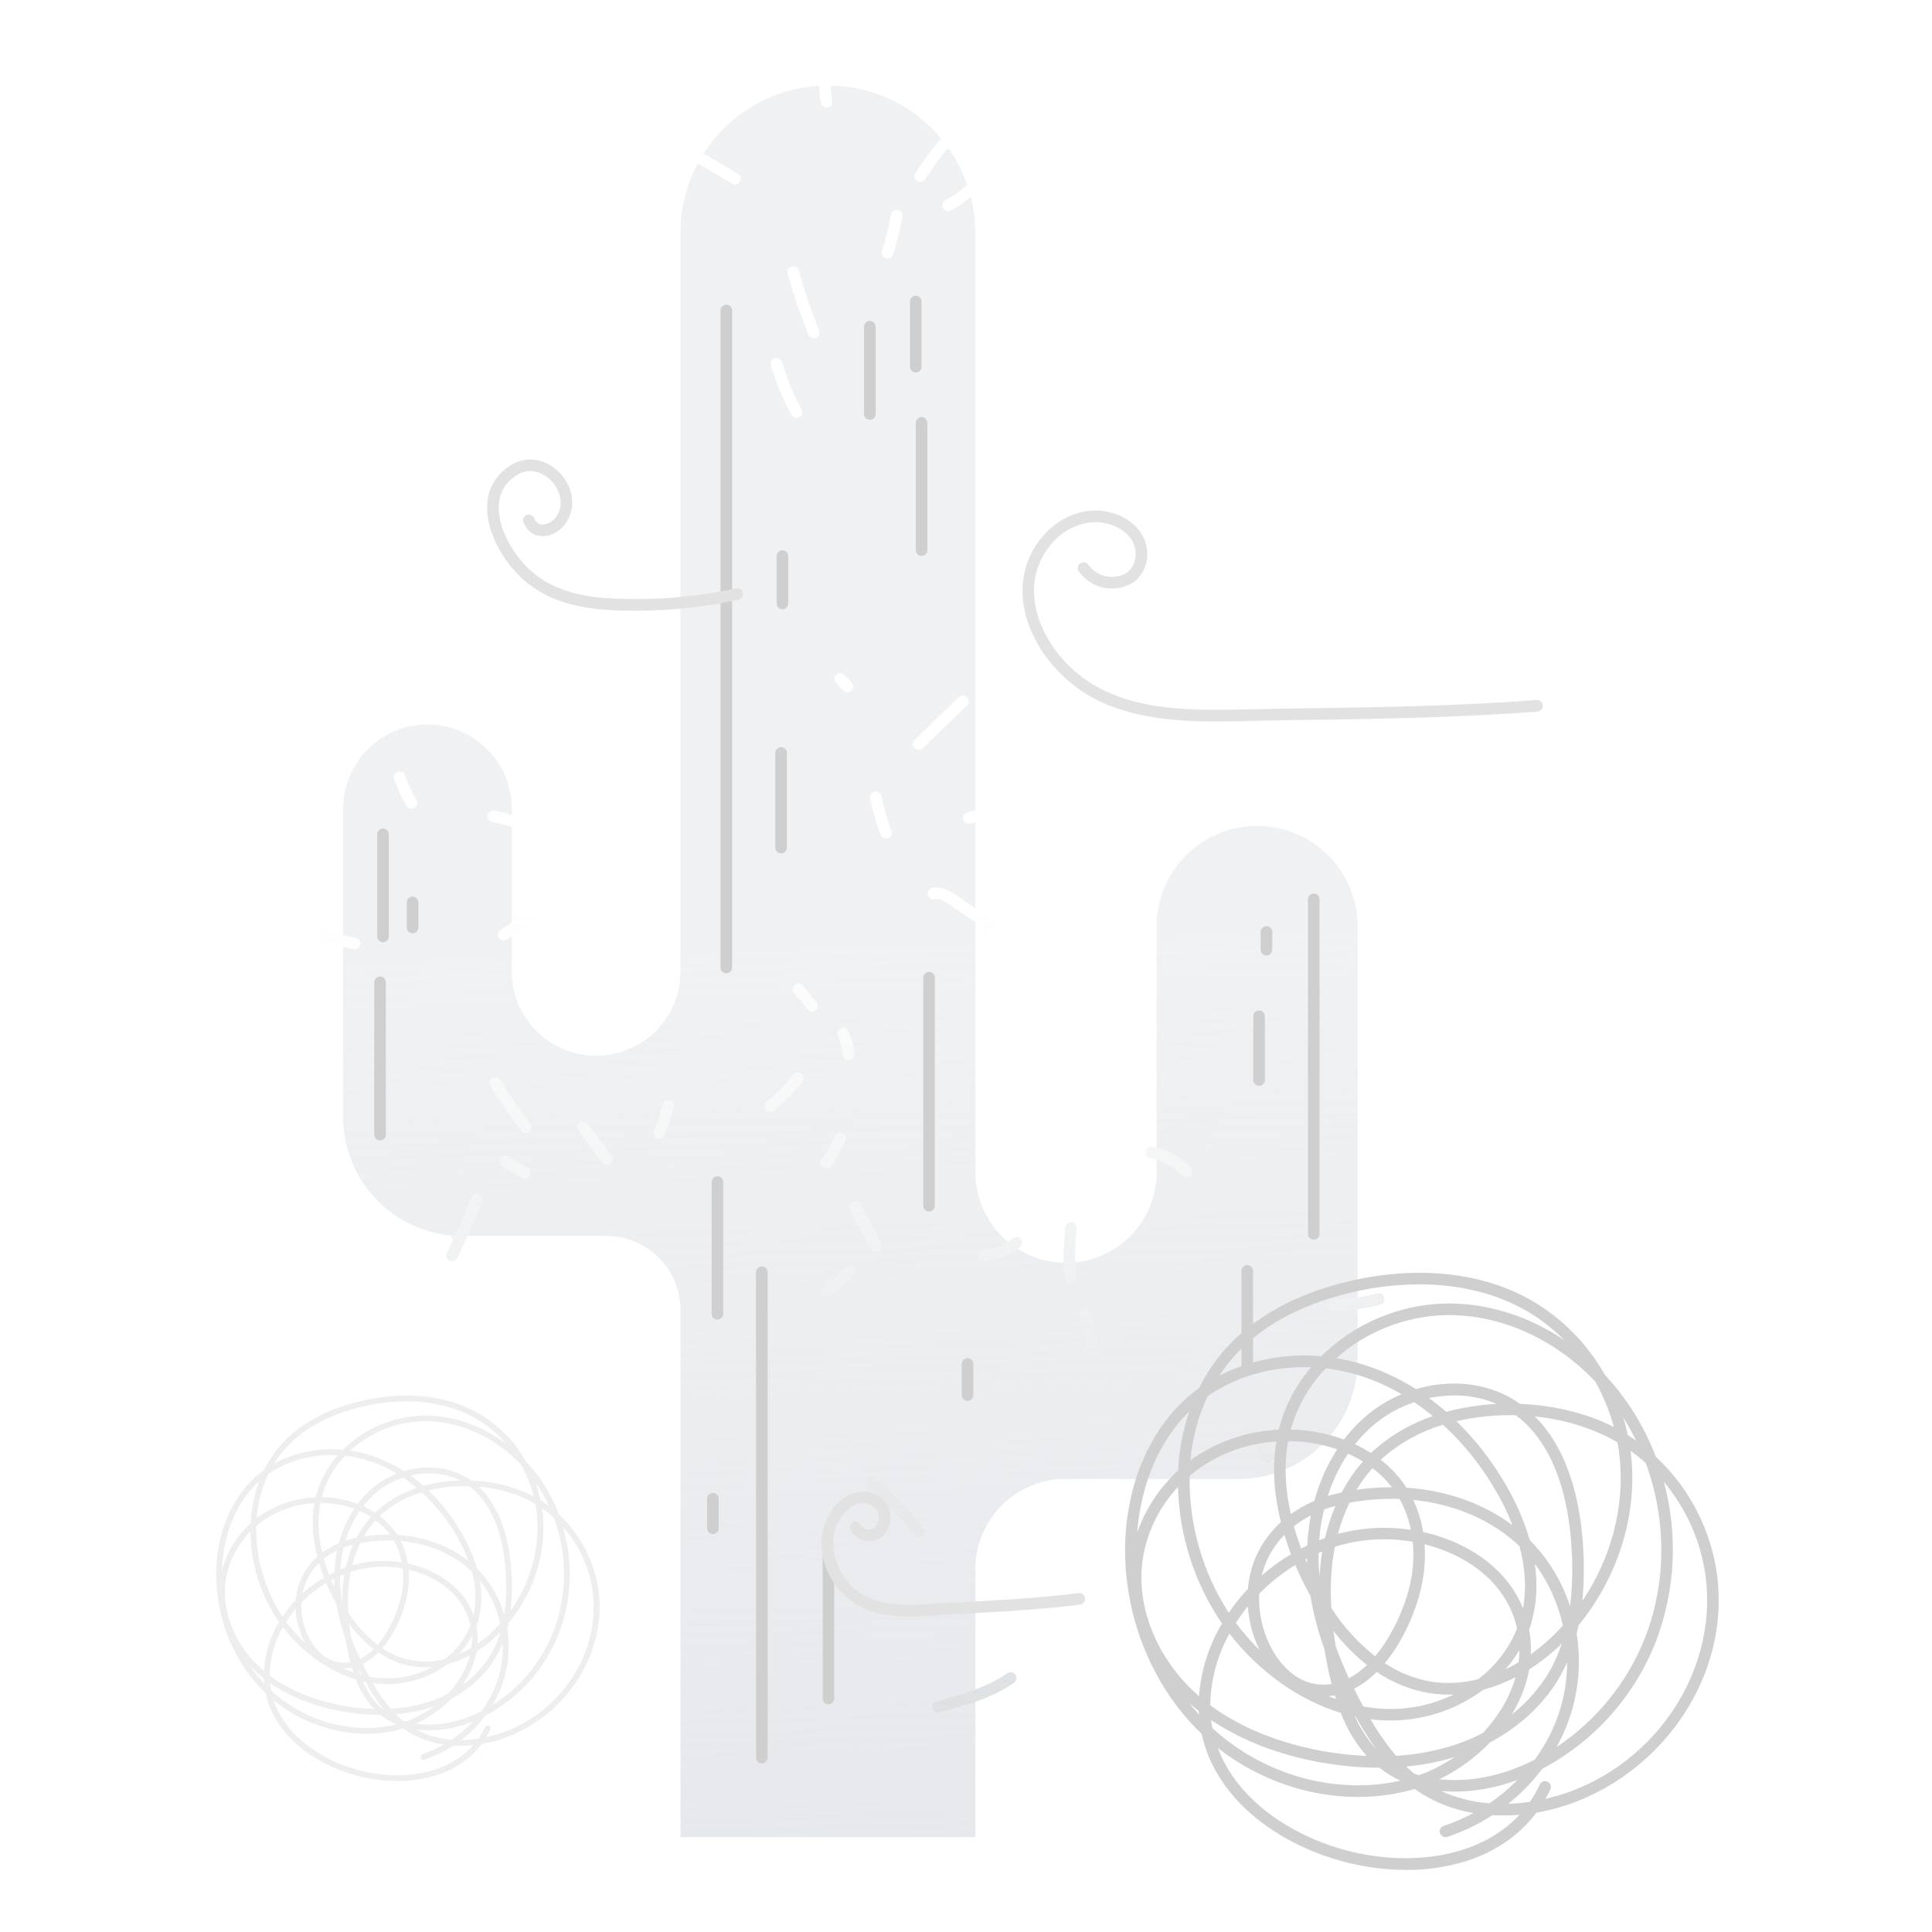 <svg width="240" height="240" viewBox="0 0 240 240" fill="none" xmlns="http://www.w3.org/2000/svg">
<path d="M56.256 154.066C56.345 153.879 56.432 153.694 56.518 153.507C56.328 153.495 56.139 153.478 55.949 153.459C56.055 153.661 56.16 153.862 56.256 154.066Z" fill="url(#paint0_linear_401_37760)"/>
<path d="M165.6 162.822C164.674 162.807 164.674 161.367 165.6 161.382C166.62 161.4 167.639 161.335 168.648 161.187V115.076C168.648 111.766 167.333 108.592 164.993 106.251C162.652 103.911 159.478 102.596 156.168 102.596C152.858 102.596 149.684 103.911 147.343 106.251C145.003 108.592 143.688 111.766 143.688 115.076V142.582C145.307 142.971 146.777 143.825 147.917 145.038C148.048 145.174 148.122 145.357 148.122 145.546C148.122 145.736 148.048 145.918 147.917 146.055C147.782 146.19 147.599 146.266 147.408 146.266C147.217 146.266 147.034 146.19 146.899 146.055C146.753 145.899 146.602 145.75 146.446 145.606C146.366 145.534 146.287 145.465 146.206 145.398L146.095 145.306L146.033 145.256C145.716 145.019 145.381 144.805 145.032 144.618C144.842 144.517 144.653 144.423 144.458 144.337H144.432L144.3 144.284C144.202 144.246 144.101 144.21 144 144.176C143.899 144.142 143.791 144.116 143.688 144.085V145.611C143.687 148.4 142.651 151.09 140.781 153.159C138.911 155.228 136.339 156.53 133.565 156.812C133.565 157.412 133.579 158.012 133.606 158.612C133.606 158.803 133.53 158.986 133.395 159.121C133.26 159.256 133.076 159.332 132.886 159.332C132.696 159.328 132.515 159.251 132.381 159.117C132.246 158.983 132.169 158.802 132.166 158.612C132.139 158.029 132.127 157.446 132.125 156.862C130.106 156.811 128.138 156.215 126.43 155.137C125.192 156.013 123.734 156.523 122.22 156.608C122.029 156.608 121.846 156.532 121.711 156.397C121.576 156.262 121.5 156.079 121.5 155.888C121.5 155.697 121.576 155.514 121.711 155.379C121.846 155.244 122.029 155.168 122.22 155.168C122.38 155.158 122.548 155.144 122.724 155.125L122.911 155.094L123.151 155.048C123.486 154.976 123.816 154.88 124.138 154.762C124.211 154.737 124.286 154.708 124.361 154.676C124.44 154.645 124.445 154.642 124.378 154.676L124.502 154.621C124.668 154.544 124.831 154.46 124.982 154.381C125.054 154.342 125.124 154.297 125.196 154.254C123.934 153.199 122.919 151.879 122.223 150.389C121.527 148.898 121.167 147.273 121.169 145.628V114.57L119.124 113.173C118.596 112.81 118.078 112.429 117.528 112.098C117.127 111.858 116.64 111.591 116.155 111.69C115.971 111.74 115.774 111.716 115.608 111.621C115.442 111.527 115.32 111.37 115.27 111.186C115.219 111.001 115.244 110.805 115.338 110.638C115.433 110.472 115.589 110.351 115.774 110.3C117.235 110.002 118.426 110.953 119.561 111.74L121.169 112.839V102.147C120.963 102.18 120.762 102.232 120.566 102.303C120.473 102.332 120.374 102.341 120.277 102.33C120.179 102.32 120.085 102.289 120 102.241C119.837 102.146 119.718 101.991 119.669 101.809C119.62 101.622 119.646 101.423 119.741 101.254C119.84 101.097 119.992 100.979 120.17 100.923C120.489 100.811 120.82 100.74 121.157 100.71V28.95C121.157 27.426 120.968 25.909 120.593 24.433C119.848 25.094 119.028 25.666 118.15 26.134C117.984 26.227 117.789 26.252 117.606 26.204C117.423 26.156 117.265 26.039 117.166 25.878C117.118 25.796 117.086 25.706 117.073 25.612C117.06 25.518 117.065 25.423 117.089 25.331C117.113 25.239 117.155 25.154 117.212 25.078C117.269 25.003 117.341 24.939 117.422 24.891C117.958 24.611 118.471 24.29 118.958 23.931C118.987 23.91 119.018 23.888 119.045 23.864L119.218 23.73C119.335 23.631 119.458 23.533 119.568 23.43C119.76 23.262 119.945 23.082 120.125 22.899C119.559 21.284 118.768 19.757 117.775 18.363C116.762 19.602 115.815 20.893 114.938 22.232C114.839 22.394 114.681 22.512 114.497 22.56C114.313 22.608 114.118 22.584 113.952 22.491C113.87 22.443 113.799 22.38 113.742 22.304C113.685 22.229 113.643 22.143 113.619 22.051C113.595 21.96 113.59 21.864 113.603 21.77C113.616 21.677 113.647 21.586 113.695 21.505C114.672 20.006 115.734 18.563 116.875 17.185C116.53 16.774 116.17 16.376 115.793 15.985C112.452 12.64 107.945 10.722 103.219 10.633C103.219 10.712 103.219 10.791 103.219 10.873C103.231 11.154 103.248 11.434 103.277 11.713C103.289 11.854 103.306 11.996 103.325 12.138C103.325 12.166 103.325 12.195 103.337 12.226L103.373 12.466C103.418 12.65 103.392 12.845 103.299 13.009C103.205 13.174 103.052 13.297 102.871 13.352C102.78 13.377 102.685 13.384 102.591 13.372C102.497 13.361 102.406 13.33 102.324 13.284C102.242 13.237 102.169 13.174 102.111 13.1C102.053 13.025 102.011 12.939 101.986 12.848C101.865 12.125 101.796 11.394 101.779 10.662C98.889 10.827 96.079 11.677 93.58 13.14C91.082 14.603 88.966 16.638 87.408 19.078L91.68 21.586C92.479 22.066 91.754 23.3 90.96 22.83L86.69 20.31C85.27 22.963 84.528 25.926 84.53 28.935V120.67C84.53 123.449 83.426 126.115 81.461 128.08C79.496 130.045 76.831 131.149 74.052 131.149C71.273 131.149 68.608 130.045 66.643 128.08C64.677 126.115 63.574 123.449 63.574 120.67V116.312L62.897 116.773C62.733 116.853 62.545 116.869 62.37 116.816C62.196 116.763 62.048 116.645 61.956 116.487C61.865 116.33 61.837 116.143 61.878 115.965C61.919 115.787 62.026 115.632 62.177 115.53L63.578 114.57V102.759H63.559C62.764 102.477 61.949 102.254 61.121 102.092C61.029 102.067 60.944 102.024 60.869 101.966C60.794 101.908 60.732 101.836 60.685 101.754C60.638 101.671 60.608 101.581 60.596 101.487C60.585 101.393 60.592 101.298 60.617 101.206C60.669 101.027 60.787 100.873 60.948 100.777C61.117 100.684 61.315 100.659 61.502 100.705C62.205 100.842 62.899 101.024 63.578 101.25V100.321C63.537 97.569 62.414 94.944 60.453 93.013C58.493 91.081 55.851 89.999 53.099 89.999C50.346 89.999 47.705 91.081 45.744 93.013C43.783 94.944 42.661 97.569 42.619 100.321V116.115C43.154 116.242 43.69 116.382 44.22 116.533C44.404 116.584 44.561 116.706 44.655 116.872C44.749 117.038 44.774 117.235 44.723 117.42C44.672 117.604 44.55 117.76 44.383 117.855C44.217 117.949 44.02 117.973 43.836 117.922C43.433 117.807 43.027 117.698 42.619 117.596V138.757C42.619 142.525 44.059 146.15 46.643 148.893C49.227 151.635 52.761 153.286 56.522 153.51C57.241 151.958 57.92 150.388 58.56 148.801C58.615 148.619 58.737 148.466 58.902 148.372C59.067 148.278 59.261 148.251 59.446 148.297C59.791 148.393 60.096 148.822 59.95 149.185C59.356 150.647 58.733 152.096 58.08 153.531H75.317C77.761 153.531 80.105 154.502 81.833 156.231C83.562 157.959 84.533 160.303 84.533 162.747V228.202H121.164V211.402C119.693 211.918 118.178 212.331 116.683 212.73C115.786 212.97 115.406 211.58 116.299 211.34C117.931 210.906 119.58 210.462 121.164 209.869V194.917C121.164 193.446 121.453 191.99 122.016 190.632C122.578 189.273 123.403 188.038 124.442 186.998C125.482 185.959 126.716 185.134 128.075 184.571C129.433 184.008 130.889 183.718 132.36 183.718H153.864C157.783 183.718 161.542 182.16 164.314 179.389C167.085 176.617 168.643 172.859 168.643 168.939V162.644C167.635 162.78 166.617 162.839 165.6 162.822ZM51.485 100.342C51.32 100.439 51.124 100.466 50.94 100.417C50.755 100.369 50.597 100.25 50.501 100.086C49.852 99.031 49.335 97.901 48.96 96.721C48.915 96.539 48.943 96.347 49.038 96.185C49.133 96.024 49.287 95.905 49.467 95.856C49.648 95.805 49.84 95.828 50.005 95.918C50.169 96.008 50.292 96.158 50.347 96.337C50.436 96.618 50.532 96.894 50.638 97.167C50.688 97.294 50.733 97.424 50.791 97.549L50.834 97.645C50.861 97.71 50.889 97.77 50.918 97.832C51.159 98.357 51.431 98.867 51.734 99.358C51.831 99.522 51.859 99.718 51.812 99.902C51.766 100.086 51.648 100.245 51.485 100.342ZM65.729 146.024C65.632 146.189 65.475 146.309 65.29 146.357C65.106 146.406 64.91 146.379 64.745 146.283L62.424 144.922C62.267 144.823 62.155 144.666 62.111 144.486C62.067 144.306 62.094 144.115 62.187 143.954C62.28 143.794 62.431 143.675 62.61 143.623C62.788 143.572 62.979 143.591 63.144 143.677L65.465 145.04C65.547 145.087 65.619 145.15 65.676 145.225C65.734 145.3 65.776 145.386 65.801 145.477C65.825 145.569 65.832 145.664 65.819 145.758C65.807 145.852 65.776 145.942 65.729 146.024ZM65.851 140.55C65.599 140.79 65.073 140.854 64.834 140.55C63.408 138.745 62.099 136.852 60.914 134.881C60.434 134.084 61.68 133.362 62.157 134.161C63.275 136.026 64.508 137.818 65.851 139.527C65.983 139.665 66.056 139.848 66.056 140.038C66.056 140.229 65.983 140.412 65.851 140.55ZM75.746 144.589C75.58 144.681 75.385 144.705 75.201 144.657C75.018 144.608 74.86 144.491 74.76 144.33L71.825 140.401C71.585 140.079 71.784 139.609 72.082 139.417C72.248 139.325 72.442 139.3 72.626 139.348C72.81 139.396 72.968 139.512 73.068 139.674L76.005 143.6C76.246 143.926 76.044 144.397 75.746 144.589ZM83.707 137.535C83.428 138.772 83.026 139.978 82.507 141.135C82.344 141.502 81.838 141.56 81.523 141.394C81.362 141.295 81.246 141.137 81.197 140.954C81.149 140.771 81.173 140.576 81.264 140.41C81.3 140.331 81.334 140.252 81.367 140.17L81.382 140.139L81.396 140.106C81.454 139.966 81.509 139.827 81.561 139.686C81.667 139.414 81.763 139.141 81.854 138.865C82.037 138.303 82.192 137.733 82.32 137.154C82.371 136.969 82.493 136.813 82.659 136.719C82.826 136.624 83.022 136.6 83.207 136.651C83.391 136.702 83.547 136.824 83.642 136.99C83.736 137.156 83.76 137.353 83.71 137.538L83.707 137.535ZM113.606 91.921L119.126 86.59C119.794 85.945 120.806 86.962 120.146 87.608L114.626 92.938C113.959 93.572 112.939 92.554 113.606 91.921ZM109.56 31.201C110.047 29.7 110.427 28.167 110.695 26.612C110.765 26.216 111.23 26.029 111.581 26.108C111.762 26.163 111.916 26.285 112.009 26.45C112.102 26.615 112.129 26.81 112.082 26.994C111.813 28.549 111.435 30.083 110.95 31.585C110.895 31.767 110.773 31.92 110.608 32.014C110.443 32.107 110.248 32.133 110.064 32.086C109.973 32.061 109.887 32.019 109.812 31.961C109.738 31.903 109.675 31.83 109.628 31.748C109.582 31.666 109.551 31.575 109.54 31.481C109.528 31.387 109.535 31.292 109.56 31.201ZM108.6 98.35C108.784 98.3 108.98 98.324 109.147 98.418C109.313 98.512 109.435 98.668 109.486 98.852C109.804 100.353 110.227 101.829 110.753 103.27C110.778 103.362 110.785 103.457 110.773 103.551C110.761 103.645 110.731 103.735 110.684 103.818C110.638 103.9 110.575 103.972 110.5 104.03C110.425 104.088 110.34 104.131 110.249 104.156C110.065 104.203 109.87 104.177 109.705 104.083C109.54 103.99 109.417 103.836 109.363 103.654C108.838 102.213 108.415 100.737 108.096 99.236C108.048 99.051 108.075 98.855 108.169 98.689C108.264 98.524 108.419 98.401 108.602 98.348L108.6 98.35ZM106.92 149.595L109.37 154.374C109.426 154.455 109.463 154.548 109.481 154.645C109.499 154.742 109.497 154.841 109.475 154.938C109.453 155.034 109.411 155.124 109.353 155.204C109.294 155.283 109.22 155.35 109.134 155.399C109.049 155.449 108.954 155.48 108.856 155.491C108.758 155.503 108.659 155.494 108.564 155.465C108.47 155.436 108.382 155.389 108.307 155.325C108.232 155.261 108.171 155.182 108.127 155.094L105.672 150.32C105.617 150.238 105.579 150.146 105.561 150.049C105.543 149.952 105.545 149.852 105.567 149.756C105.589 149.66 105.631 149.569 105.69 149.49C105.748 149.41 105.823 149.344 105.908 149.294C105.993 149.245 106.088 149.214 106.186 149.202C106.284 149.191 106.384 149.2 106.478 149.229C106.572 149.257 106.66 149.305 106.735 149.369C106.81 149.433 106.872 149.511 106.915 149.6L106.92 149.595ZM105.425 131.689C105.234 131.689 105.051 131.613 104.916 131.478C104.781 131.343 104.705 131.16 104.705 130.969C104.705 130.849 104.683 130.729 104.669 130.606C104.62 130.276 104.548 129.95 104.453 129.63C104.4 129.459 104.34 129.291 104.273 129.123V129.094C104.256 129.063 104.242 129.03 104.227 128.996C104.189 128.912 104.148 128.828 104.105 128.756C104.013 128.59 103.989 128.395 104.037 128.211C104.085 128.027 104.202 127.869 104.364 127.77C104.446 127.722 104.536 127.69 104.63 127.678C104.724 127.665 104.819 127.67 104.911 127.694C105.003 127.719 105.089 127.76 105.164 127.818C105.239 127.875 105.303 127.947 105.35 128.029C105.816 128.947 106.09 129.951 106.154 130.978C106.153 131.073 106.133 131.167 106.095 131.254C106.057 131.341 106.002 131.419 105.934 131.485C105.866 131.551 105.785 131.602 105.697 131.637C105.609 131.672 105.515 131.688 105.42 131.686L105.425 131.689ZM103.87 83.833C104.009 83.705 104.189 83.631 104.378 83.624C104.569 83.625 104.751 83.7 104.887 83.833L105.79 84.771C105.92 84.909 105.995 85.09 106.001 85.28C105.999 85.471 105.923 85.653 105.79 85.789C105.65 85.916 105.47 85.991 105.281 86C105.09 86 104.907 85.924 104.772 85.789L103.87 84.853C103.739 84.715 103.664 84.534 103.658 84.344C103.659 84.153 103.732 83.969 103.865 83.83L103.87 83.833ZM97.15 45.001C97.755 47.027 98.566 48.986 99.571 50.847C100.013 51.663 98.769 52.39 98.328 51.567C97.263 49.597 96.403 47.523 95.76 45.378C95.477 44.49 96.869 44.113 97.133 44.998L97.15 45.001ZM99.636 134.47C98.604 135.763 97.425 136.93 96.122 137.948C95.985 138.078 95.803 138.15 95.614 138.15C95.424 138.15 95.242 138.078 95.105 137.948C94.97 137.813 94.894 137.63 94.894 137.439C94.894 137.248 94.97 137.065 95.105 136.93C96.402 135.907 97.576 134.736 98.602 133.441C98.853 133.126 99.36 133.201 99.619 133.441C99.752 133.579 99.827 133.763 99.827 133.954C99.827 134.146 99.752 134.33 99.619 134.468L99.636 134.47ZM101.395 125.487C101.26 125.622 101.077 125.698 100.886 125.698C100.696 125.698 100.513 125.622 100.378 125.487L98.671 123.394C98.544 123.255 98.47 123.074 98.462 122.886C98.462 122.695 98.537 122.512 98.671 122.377C98.808 122.243 98.991 122.167 99.182 122.166C99.373 122.166 99.556 122.242 99.691 122.377C100.261 123.074 100.829 123.772 101.395 124.47C101.523 124.609 101.598 124.789 101.606 124.978C101.604 125.074 101.582 125.168 101.543 125.254C101.504 125.341 101.448 125.42 101.378 125.485L101.395 125.487ZM101.282 42.015C101.098 42.06 100.904 42.033 100.739 41.939C100.575 41.846 100.452 41.693 100.397 41.511C99.416 39.043 98.562 36.526 97.838 33.97C97.584 33.075 98.976 32.698 99.228 33.589C99.944 36.143 100.789 38.659 101.76 41.127C101.811 41.31 101.788 41.506 101.695 41.672C101.603 41.838 101.448 41.96 101.266 42.013L101.282 42.015ZM102.002 144.082C102.669 143.118 103.248 142.096 103.73 141.027C103.896 140.66 104.4 140.602 104.714 140.768C104.876 140.867 104.993 141.025 105.041 141.208C105.089 141.391 105.065 141.586 104.974 141.752C104.491 142.821 103.913 143.845 103.246 144.81C103.145 144.971 102.987 145.087 102.804 145.136C102.62 145.184 102.426 145.16 102.259 145.069C102.175 145.023 102.101 144.961 102.041 144.887C101.981 144.812 101.936 144.726 101.91 144.634C101.883 144.542 101.876 144.445 101.887 144.35C101.898 144.255 101.929 144.163 101.976 144.08L102.002 144.082ZM105.955 158.439L103.26 160.892C103.123 161.022 102.94 161.095 102.751 161.095C102.562 161.095 102.38 161.022 102.242 160.892C102.175 160.825 102.122 160.746 102.086 160.658C102.049 160.571 102.031 160.477 102.031 160.382C102.031 160.287 102.049 160.193 102.086 160.106C102.122 160.018 102.175 159.939 102.242 159.872L104.938 157.422C105.075 157.291 105.257 157.218 105.446 157.218C105.636 157.218 105.818 157.291 105.955 157.422C106.086 157.56 106.156 157.744 106.151 157.935C106.146 158.125 106.066 158.305 105.929 158.437L105.955 158.439ZM114.624 190.736C114.37 190.99 113.849 191.041 113.606 190.736C111.844 188.534 109.888 186.494 107.76 184.642C107.625 184.507 107.549 184.324 107.549 184.134C107.549 183.943 107.625 183.76 107.76 183.625C107.897 183.494 108.079 183.422 108.269 183.422C108.458 183.422 108.64 183.494 108.778 183.625C110.909 185.475 112.869 187.515 114.634 189.718C114.763 189.857 114.834 190.04 114.833 190.229C114.831 190.419 114.756 190.6 114.624 190.736ZM136.183 168.858C135.999 168.903 135.805 168.877 135.64 168.784C135.475 168.69 135.353 168.537 135.298 168.356C134.696 166.695 134.32 164.961 134.177 163.201C134.177 163.01 134.253 162.827 134.388 162.692C134.523 162.557 134.706 162.481 134.897 162.481C135.086 162.486 135.266 162.563 135.4 162.697C135.534 162.831 135.612 163.011 135.617 163.201C135.761 164.832 136.121 166.438 136.687 167.974C136.737 168.158 136.712 168.355 136.618 168.52C136.523 168.686 136.367 168.807 136.183 168.858ZM142.032 176.014C141.897 176.149 141.714 176.225 141.523 176.225C141.332 176.225 141.149 176.149 141.014 176.014C139.96 174.9 139.103 173.613 138.48 172.21C138.389 172.045 138.365 171.85 138.413 171.667C138.461 171.485 138.577 171.327 138.737 171.226C138.818 171.179 138.909 171.147 139.003 171.134C139.097 171.121 139.192 171.127 139.284 171.151C139.375 171.175 139.461 171.217 139.537 171.275C139.612 171.332 139.675 171.404 139.723 171.486C140.015 172.148 140.362 172.786 140.76 173.391C140.858 173.542 140.962 173.691 141.067 173.838C141.122 173.917 141.18 173.994 141.238 174.078L141.259 174.104L141.322 174.183C141.547 174.466 141.787 174.74 142.042 175.004C142.17 175.142 142.24 175.323 142.238 175.511C142.236 175.699 142.163 175.879 142.032 176.014ZM157.68 181.472C157.515 181.568 157.319 181.595 157.134 181.546C156.95 181.497 156.792 181.378 156.696 181.213L154.92 178.052C154.827 177.886 154.802 177.691 154.851 177.508C154.899 177.324 155.017 177.166 155.179 177.068C155.344 176.972 155.54 176.945 155.725 176.994C155.909 177.043 156.067 177.162 156.163 177.327L157.939 180.488C158.032 180.654 158.057 180.849 158.008 181.032C157.96 181.216 157.842 181.374 157.68 181.472Z" fill="url(#paint1_linear_401_37760)"/>
<path d="M90.226 120.903C90.035 120.903 89.852 120.828 89.717 120.693C89.582 120.558 89.506 120.374 89.506 120.183V38.562C89.506 38.371 89.582 38.188 89.717 38.053C89.852 37.918 90.035 37.842 90.226 37.842C90.417 37.842 90.6 37.918 90.735 38.053C90.87 38.188 90.946 38.371 90.946 38.562V120.183C90.946 120.374 90.87 120.558 90.735 120.693C90.6 120.828 90.417 120.903 90.226 120.903ZM97.028 106.011C96.837 106.011 96.653 105.936 96.518 105.801C96.383 105.666 96.308 105.482 96.308 105.291V93.531C96.308 93.341 96.383 93.157 96.518 93.022C96.653 92.887 96.837 92.811 97.028 92.811C97.218 92.811 97.402 92.887 97.537 93.022C97.672 93.157 97.748 93.341 97.748 93.531V105.291C97.748 105.482 97.672 105.666 97.537 105.801C97.402 105.936 97.218 106.011 97.028 106.011ZM97.2 75.68C97.009 75.68 96.826 75.604 96.691 75.469C96.556 75.334 96.48 75.151 96.48 74.96V69.078C96.48 68.887 96.556 68.704 96.691 68.569C96.826 68.434 97.009 68.358 97.2 68.358C97.391 68.358 97.574 68.434 97.709 68.569C97.844 68.704 97.92 68.887 97.92 69.078V74.96C97.92 75.151 97.844 75.334 97.709 75.469C97.574 75.604 97.391 75.68 97.2 75.68ZM113.76 46.268C113.569 46.268 113.386 46.192 113.251 46.057C113.116 45.922 113.04 45.739 113.04 45.548V37.46C113.04 37.269 113.116 37.086 113.251 36.951C113.386 36.816 113.569 36.74 113.76 36.74C113.951 36.74 114.134 36.816 114.269 36.951C114.404 37.086 114.48 37.269 114.48 37.46V45.548C114.48 45.739 114.404 45.922 114.269 46.057C114.134 46.192 113.951 46.268 113.76 46.268ZM114.48 69.063C114.289 69.063 114.106 68.988 113.971 68.853C113.836 68.718 113.76 68.534 113.76 68.343V52.532C113.76 52.341 113.836 52.158 113.971 52.023C114.106 51.888 114.289 51.812 114.48 51.812C114.671 51.812 114.854 51.888 114.989 52.023C115.124 52.158 115.2 52.341 115.2 52.532V68.343C115.2 68.534 115.124 68.718 114.989 68.853C114.854 68.988 114.671 69.063 114.48 69.063ZM108.055 52.151C107.865 52.151 107.681 52.075 107.546 51.94C107.411 51.805 107.335 51.622 107.335 51.431V40.585C107.335 40.394 107.411 40.211 107.546 40.076C107.681 39.941 107.865 39.865 108.055 39.865C108.246 39.865 108.43 39.941 108.565 40.076C108.7 40.211 108.775 40.394 108.775 40.585V51.431C108.775 51.622 108.7 51.805 108.565 51.94C108.43 52.075 108.246 52.151 108.055 52.151ZM94.637 219.068C94.446 219.068 94.263 218.992 94.128 218.857C93.993 218.722 93.917 218.539 93.917 218.348V158.051C93.917 157.86 93.993 157.677 94.128 157.542C94.263 157.406 94.446 157.331 94.637 157.331C94.828 157.331 95.011 157.406 95.146 157.542C95.281 157.677 95.357 157.86 95.357 158.051V218.348C95.357 218.539 95.281 218.722 95.146 218.857C95.011 218.992 94.828 219.068 94.637 219.068ZM102.91 211.715C102.719 211.715 102.536 211.639 102.401 211.504C102.266 211.369 102.19 211.186 102.19 210.995V192.98C102.19 192.789 102.266 192.606 102.401 192.471C102.536 192.336 102.719 192.26 102.91 192.26C103.101 192.26 103.284 192.336 103.419 192.471C103.554 192.606 103.63 192.789 103.63 192.98V210.995C103.63 211.186 103.554 211.369 103.419 211.504C103.284 211.639 103.101 211.715 102.91 211.715ZM88.56 190.573C88.369 190.573 88.186 190.497 88.051 190.362C87.916 190.227 87.84 190.044 87.84 189.853V186.179C87.84 185.988 87.916 185.805 88.051 185.67C88.186 185.534 88.369 185.459 88.56 185.459C88.751 185.459 88.934 185.534 89.069 185.67C89.204 185.805 89.28 185.988 89.28 186.179V189.853C89.28 190.044 89.204 190.227 89.069 190.362C88.934 190.497 88.751 190.573 88.56 190.573ZM89.122 163.921C88.931 163.921 88.748 163.845 88.613 163.71C88.478 163.575 88.402 163.392 88.402 163.201V146.838C88.402 146.647 88.478 146.464 88.613 146.329C88.748 146.194 88.931 146.118 89.122 146.118C89.313 146.118 89.496 146.194 89.631 146.329C89.766 146.464 89.842 146.647 89.842 146.838V163.201C89.842 163.392 89.766 163.575 89.631 163.71C89.496 163.845 89.313 163.921 89.122 163.921ZM47.575 117.042C47.385 117.042 47.201 116.966 47.066 116.831C46.931 116.696 46.855 116.513 46.855 116.322V103.638C46.855 103.447 46.931 103.264 47.066 103.129C47.201 102.994 47.385 102.918 47.575 102.918C47.766 102.918 47.95 102.994 48.085 103.129C48.22 103.264 48.295 103.447 48.295 103.638V116.322C48.295 116.513 48.22 116.696 48.085 116.831C47.95 116.966 47.766 117.042 47.575 117.042ZM47.208 141.675C47.017 141.675 46.834 141.6 46.699 141.465C46.564 141.33 46.488 141.146 46.488 140.955V122.022C46.488 121.831 46.564 121.648 46.699 121.513C46.834 121.378 47.017 121.302 47.208 121.302C47.399 121.302 47.582 121.378 47.717 121.513C47.852 121.648 47.928 121.831 47.928 122.022V140.955C47.928 141.146 47.852 141.33 47.717 141.465C47.582 141.6 47.399 141.675 47.208 141.675ZM51.252 115.94C51.061 115.94 50.878 115.864 50.743 115.729C50.608 115.594 50.532 115.411 50.532 115.22V112.1C50.532 111.909 50.608 111.726 50.743 111.591C50.878 111.456 51.061 111.38 51.252 111.38C51.443 111.38 51.626 111.456 51.761 111.591C51.896 111.726 51.972 111.909 51.972 112.1V115.22C51.972 115.411 51.896 115.594 51.761 115.729C51.626 115.864 51.443 115.94 51.252 115.94ZM163.2 153.992C163.009 153.992 162.826 153.916 162.691 153.781C162.556 153.646 162.48 153.463 162.48 153.272V111.726C162.48 111.535 162.556 111.352 162.691 111.217C162.826 111.082 163.009 111.006 163.2 111.006C163.391 111.006 163.574 111.082 163.709 111.217C163.844 111.352 163.92 111.535 163.92 111.726V153.272C163.92 153.463 163.844 153.646 163.709 153.781C163.574 153.916 163.391 153.992 163.2 153.992ZM156.403 134.881C156.213 134.881 156.029 134.805 155.894 134.67C155.759 134.535 155.683 134.352 155.683 134.161V126.241C155.683 126.05 155.759 125.867 155.894 125.732C156.029 125.597 156.213 125.521 156.403 125.521C156.594 125.521 156.778 125.597 156.913 125.732C157.048 125.867 157.123 126.05 157.123 126.241V134.161C157.123 134.352 157.048 134.535 156.913 134.67C156.778 134.805 156.594 134.881 156.403 134.881ZM157.323 118.698C157.132 118.698 156.949 118.622 156.814 118.487C156.679 118.352 156.603 118.169 156.603 117.978V115.77C156.603 115.579 156.679 115.396 156.814 115.261C156.949 115.126 157.132 115.05 157.323 115.05C157.514 115.05 157.697 115.126 157.832 115.261C157.967 115.396 158.043 115.579 158.043 115.77V117.978C158.043 118.169 157.967 118.352 157.832 118.487C157.697 118.622 157.514 118.698 157.323 118.698ZM154.932 170.905C154.741 170.905 154.558 170.829 154.423 170.694C154.288 170.559 154.212 170.376 154.212 170.185V157.868C154.212 157.677 154.288 157.494 154.423 157.359C154.558 157.224 154.741 157.148 154.932 157.148C155.123 157.148 155.306 157.224 155.441 157.359C155.576 157.494 155.652 157.677 155.652 157.868V170.185C155.652 170.376 155.576 170.559 155.441 170.694C155.306 170.829 155.123 170.905 154.932 170.905ZM115.409 150.5C115.218 150.5 115.035 150.424 114.9 150.289C114.765 150.154 114.689 149.971 114.689 149.78V121.46C114.689 121.269 114.765 121.086 114.9 120.951C115.035 120.816 115.218 120.74 115.409 120.74C115.6 120.74 115.783 120.816 115.918 120.951C116.053 121.086 116.129 121.269 116.129 121.46V149.78C116.129 149.971 116.053 150.154 115.918 150.289C115.783 150.424 115.6 150.5 115.409 150.5ZM120.19 174.03C119.999 174.03 119.816 173.954 119.681 173.819C119.546 173.684 119.47 173.501 119.47 173.31V169.441C119.47 169.25 119.546 169.067 119.681 168.932C119.816 168.797 119.999 168.721 120.19 168.721C120.381 168.721 120.564 168.797 120.699 168.932C120.834 169.067 120.91 169.25 120.91 169.441V173.303C120.911 173.398 120.893 173.492 120.857 173.58C120.821 173.669 120.769 173.749 120.702 173.816C120.635 173.884 120.555 173.938 120.467 173.974C120.379 174.011 120.285 174.03 120.19 174.03Z" fill="#CFCFCF"/>
<path d="M61.119 102.087C61.947 102.25 62.762 102.473 63.557 102.755C63.648 102.78 63.744 102.787 63.838 102.775C63.931 102.763 64.022 102.733 64.104 102.686C64.187 102.639 64.259 102.577 64.317 102.502C64.375 102.427 64.418 102.342 64.443 102.251C64.488 102.067 64.462 101.872 64.368 101.707C64.274 101.542 64.12 101.42 63.939 101.365C63.144 101.083 62.328 100.861 61.5 100.7C61.313 100.654 61.115 100.68 60.946 100.772C60.785 100.868 60.667 101.022 60.615 101.202C60.59 101.293 60.583 101.388 60.594 101.482C60.606 101.576 60.636 101.667 60.683 101.749C60.73 101.831 60.792 101.904 60.867 101.962C60.942 102.02 61.027 102.062 61.119 102.087Z" fill="url(#paint2_linear_401_37760)"/>
<path d="M65.599 113.191L62.174 115.529C62.023 115.631 61.916 115.786 61.875 115.964C61.834 116.142 61.862 116.329 61.953 116.486C62.045 116.644 62.193 116.762 62.367 116.815C62.542 116.868 62.73 116.852 62.894 116.772L66.321 114.434C66.472 114.332 66.579 114.177 66.62 113.999C66.661 113.821 66.633 113.634 66.542 113.476C66.45 113.318 66.302 113.201 66.128 113.148C65.953 113.095 65.765 113.111 65.601 113.191H65.599Z" fill="url(#paint3_linear_401_37760)"/>
<path d="M58.56 148.801C57.631 151.102 56.619 153.368 55.527 155.598C55.436 155.764 55.412 155.959 55.46 156.142C55.508 156.325 55.625 156.482 55.786 156.582C55.95 156.678 56.146 156.705 56.331 156.657C56.515 156.609 56.673 156.489 56.77 156.325C57.915 153.983 58.975 151.603 59.95 149.185C60.096 148.823 59.791 148.393 59.446 148.297C59.262 148.251 59.067 148.278 58.902 148.372C58.737 148.466 58.615 148.62 58.56 148.801Z" fill="url(#paint4_linear_401_37760)"/>
<path d="M62.424 144.921L64.744 146.282C64.908 146.363 65.096 146.378 65.271 146.325C65.445 146.272 65.594 146.155 65.685 145.997C65.776 145.839 65.804 145.652 65.763 145.474C65.723 145.297 65.616 145.141 65.464 145.039L63.144 143.676C62.979 143.59 62.788 143.571 62.609 143.622C62.431 143.674 62.279 143.793 62.187 143.953C62.094 144.114 62.066 144.305 62.111 144.485C62.155 144.665 62.267 144.822 62.424 144.921Z" fill="url(#paint5_linear_401_37760)"/>
<path d="M71.825 140.4L74.76 144.324C74.859 144.485 75.017 144.602 75.201 144.65C75.385 144.699 75.58 144.674 75.746 144.583C76.044 144.391 76.245 143.92 76.005 143.599L73.068 139.68C72.968 139.518 72.809 139.402 72.626 139.354C72.442 139.306 72.247 139.331 72.081 139.423C71.784 139.615 71.582 140.085 71.825 140.407V140.4Z" fill="url(#paint6_linear_401_37760)"/>
<path d="M82.32 137.15C82.192 137.73 82.037 138.3 81.854 138.862C81.763 139.138 81.667 139.411 81.561 139.682C81.509 139.824 81.454 139.963 81.396 140.102C81.314 140.299 81.454 139.973 81.367 140.167C81.334 140.246 81.3 140.326 81.264 140.407C81.173 140.573 81.149 140.768 81.197 140.951C81.246 141.134 81.362 141.292 81.523 141.391C81.838 141.557 82.344 141.499 82.507 141.132C83.026 139.975 83.428 138.769 83.707 137.532C83.732 137.441 83.739 137.345 83.728 137.251C83.716 137.158 83.686 137.067 83.639 136.984C83.593 136.902 83.53 136.83 83.456 136.772C83.381 136.713 83.296 136.67 83.204 136.645C83.113 136.62 83.018 136.613 82.924 136.625C82.83 136.636 82.739 136.666 82.657 136.713C82.574 136.76 82.502 136.822 82.444 136.897C82.386 136.971 82.343 137.057 82.317 137.148L82.32 137.15Z" fill="url(#paint7_linear_401_37760)"/>
<path d="M60.914 134.88C62.1 136.847 63.409 138.737 64.834 140.539C65.074 140.844 65.599 140.779 65.851 140.539C65.982 140.401 66.055 140.219 66.055 140.029C66.055 139.839 65.982 139.656 65.851 139.519C64.509 137.812 63.277 136.022 62.16 134.16C61.68 133.368 60.437 134.09 60.917 134.88H60.914Z" fill="url(#paint8_linear_401_37760)"/>
<path d="M40.039 117.039C41.318 117.269 42.585 117.564 43.834 117.922C44.018 117.973 44.215 117.949 44.381 117.854C44.548 117.76 44.67 117.603 44.721 117.419C44.772 117.235 44.747 117.038 44.653 116.872C44.559 116.705 44.402 116.583 44.218 116.532C42.968 116.175 41.701 115.88 40.421 115.649C40.237 115.603 40.042 115.629 39.877 115.723C39.712 115.817 39.59 115.971 39.535 116.153C39.456 116.504 39.643 116.967 40.039 117.039Z" fill="url(#paint9_linear_401_37760)"/>
<path d="M48.96 96.719C49.332 97.897 49.846 99.026 50.491 100.08C50.593 100.231 50.749 100.338 50.926 100.379C51.104 100.42 51.291 100.392 51.449 100.3C51.607 100.209 51.724 100.061 51.777 99.886C51.83 99.712 51.815 99.523 51.734 99.359C51.431 98.868 51.159 98.358 50.918 97.833C50.889 97.771 50.861 97.711 50.834 97.646L50.791 97.55C50.733 97.425 50.688 97.296 50.637 97.168C50.532 96.895 50.436 96.619 50.347 96.338C50.29 96.161 50.167 96.013 50.004 95.925C49.841 95.836 49.65 95.814 49.47 95.864C49.291 95.913 49.138 96.029 49.043 96.189C48.948 96.349 48.918 96.539 48.96 96.719Z" fill="url(#paint10_linear_401_37760)"/>
<path d="M96.105 137.945C97.408 136.927 98.588 135.76 99.619 134.467C99.75 134.33 99.823 134.147 99.823 133.957C99.823 133.767 99.75 133.585 99.619 133.447C99.359 133.207 98.853 133.133 98.601 133.447C97.57 134.74 96.39 135.908 95.088 136.927C94.953 137.062 94.877 137.245 94.877 137.436C94.877 137.627 94.953 137.81 95.088 137.945C95.225 138.074 95.407 138.147 95.596 138.147C95.785 138.147 95.968 138.074 96.105 137.945Z" fill="url(#paint11_linear_401_37760)"/>
<path d="M98.654 123.391L100.361 125.484C100.496 125.619 100.679 125.694 100.869 125.694C101.06 125.694 101.243 125.619 101.378 125.484C101.513 125.349 101.589 125.166 101.589 124.975C101.581 124.786 101.506 124.606 101.378 124.466L99.674 122.373C99.539 122.238 99.356 122.162 99.165 122.162C98.974 122.164 98.791 122.239 98.654 122.373C98.52 122.509 98.445 122.692 98.445 122.882C98.453 123.071 98.527 123.251 98.654 123.391Z" fill="url(#paint12_linear_401_37760)"/>
<path d="M104.091 128.743C104.134 128.825 104.175 128.909 104.213 128.983C104.232 129.026 104.249 129.072 104.271 129.11L104.235 129.026C104.247 129.055 104.259 129.083 104.268 129.113C104.335 129.273 104.395 129.441 104.448 129.617C104.556 129.966 104.636 130.323 104.688 130.685L104.662 130.493C104.681 130.646 104.695 130.802 104.707 130.956C104.707 131.147 104.783 131.33 104.918 131.465C105.053 131.6 105.237 131.676 105.427 131.676C105.618 131.676 105.802 131.6 105.937 131.465C106.072 131.33 106.147 131.147 106.147 130.956C106.083 129.928 105.809 128.925 105.343 128.006C105.296 127.925 105.233 127.853 105.157 127.795C105.082 127.738 104.996 127.696 104.904 127.672C104.812 127.648 104.717 127.642 104.623 127.655C104.529 127.668 104.439 127.699 104.357 127.747C104.195 127.847 104.078 128.005 104.03 128.189C103.982 128.372 104.006 128.567 104.098 128.734L104.091 128.743Z" fill="url(#paint13_linear_401_37760)"/>
<path d="M103.704 141.025C103.222 142.094 102.643 143.116 101.976 144.08C101.928 144.162 101.897 144.252 101.884 144.346C101.871 144.44 101.876 144.535 101.9 144.627C101.924 144.718 101.966 144.804 102.023 144.88C102.08 144.955 102.151 145.019 102.233 145.067C102.4 145.158 102.595 145.182 102.778 145.134C102.961 145.085 103.119 144.969 103.22 144.807C103.887 143.843 104.465 142.819 104.948 141.75C105.039 141.584 105.063 141.389 105.015 141.206C104.967 141.023 104.85 140.865 104.688 140.766C104.374 140.6 103.87 140.658 103.704 141.025Z" fill="url(#paint14_linear_401_37760)"/>
<path d="M105.672 150.319L108.122 155.098C108.166 155.186 108.227 155.265 108.302 155.329C108.377 155.393 108.465 155.44 108.559 155.469C108.654 155.498 108.753 155.507 108.851 155.495C108.949 155.484 109.044 155.453 109.129 155.403C109.215 155.354 109.289 155.287 109.348 155.208C109.406 155.128 109.448 155.038 109.47 154.942C109.492 154.845 109.494 154.746 109.476 154.649C109.458 154.552 109.421 154.459 109.365 154.378L106.915 149.592C106.872 149.503 106.81 149.425 106.735 149.361C106.66 149.297 106.572 149.249 106.478 149.22C106.383 149.192 106.284 149.183 106.186 149.194C106.088 149.206 105.993 149.237 105.908 149.286C105.823 149.336 105.748 149.402 105.69 149.482C105.631 149.561 105.589 149.652 105.567 149.748C105.545 149.844 105.543 149.944 105.561 150.041C105.579 150.138 105.617 150.23 105.672 150.312V150.319Z" fill="url(#paint15_linear_401_37760)"/>
<path d="M104.911 157.419L102.216 159.869C102.149 159.936 102.095 160.016 102.059 160.103C102.023 160.191 102.004 160.284 102.004 160.379C102.004 160.474 102.023 160.568 102.059 160.655C102.095 160.743 102.149 160.822 102.216 160.889C102.353 161.019 102.535 161.092 102.724 161.092C102.914 161.092 103.096 161.019 103.233 160.889L105.928 158.436C106.063 158.301 106.139 158.118 106.139 157.928C106.139 157.737 106.063 157.554 105.928 157.419C105.791 157.288 105.609 157.215 105.42 157.215C105.23 157.215 105.048 157.288 104.911 157.419Z" fill="url(#paint16_linear_401_37760)"/>
<path d="M122.213 156.598C123.873 156.507 125.465 155.908 126.773 154.882C126.908 154.747 126.983 154.564 126.983 154.373C126.983 154.182 126.908 153.999 126.773 153.864C126.635 153.734 126.453 153.662 126.264 153.662C126.075 153.662 125.893 153.734 125.755 153.864C125.858 153.783 125.645 153.941 125.626 153.955C125.551 154.008 125.474 154.059 125.398 154.109C125.265 154.195 125.128 154.275 124.987 154.349C124.829 154.438 124.666 154.522 124.507 154.589L124.382 154.644C124.45 154.618 124.445 154.62 124.366 154.644C124.286 154.668 124.217 154.704 124.142 154.731C123.821 154.849 123.491 154.944 123.156 155.016L122.916 155.062C122.89 155.062 122.616 155.107 122.77 155.088C122.59 155.112 122.407 155.127 122.225 155.136C122.034 155.136 121.851 155.212 121.716 155.347C121.581 155.482 121.505 155.665 121.505 155.856C121.505 156.047 121.581 156.23 121.716 156.365C121.851 156.5 122.034 156.576 122.225 156.576L122.213 156.598Z" fill="url(#paint17_linear_401_37760)"/>
<path d="M116.16 111.689C116.64 111.59 117.132 111.857 117.533 112.097C118.082 112.428 118.601 112.817 119.129 113.172L122.426 115.44C122.59 115.52 122.778 115.536 122.953 115.483C123.128 115.43 123.276 115.313 123.367 115.155C123.458 114.997 123.486 114.81 123.446 114.632C123.405 114.454 123.298 114.299 123.146 114.197L119.546 111.737C118.411 110.959 117.221 110.009 115.759 110.297C115.668 110.322 115.583 110.365 115.508 110.423C115.433 110.481 115.371 110.553 115.324 110.635C115.277 110.717 115.247 110.808 115.235 110.902C115.223 110.996 115.23 111.091 115.255 111.182C115.28 111.274 115.323 111.359 115.381 111.434C115.439 111.509 115.511 111.571 115.594 111.618C115.676 111.665 115.767 111.695 115.86 111.707C115.954 111.718 116.05 111.711 116.141 111.686L116.16 111.689Z" fill="url(#paint18_linear_401_37760)"/>
<path d="M120.562 102.303C120.794 102.216 121.036 102.155 121.282 102.12L121.09 102.147C121.379 102.108 121.672 102.108 121.961 102.147L121.769 102.12H121.829C121.921 102.151 122.02 102.156 122.114 102.135C122.21 102.13 122.303 102.1 122.383 102.048C122.548 101.952 122.668 101.794 122.716 101.61C122.765 101.425 122.738 101.229 122.642 101.064C122.596 100.983 122.534 100.912 122.46 100.855C122.386 100.798 122.301 100.757 122.21 100.733C121.87 100.675 121.525 100.659 121.181 100.687C120.836 100.719 120.497 100.792 120.17 100.906C119.992 100.962 119.84 101.079 119.741 101.237C119.646 101.405 119.62 101.604 119.669 101.791C119.691 101.885 119.732 101.972 119.789 102.049C119.846 102.126 119.918 102.191 120 102.24C120.083 102.289 120.175 102.32 120.27 102.332C120.365 102.345 120.462 102.338 120.554 102.312L120.562 102.303Z" fill="url(#paint19_linear_401_37760)"/>
<path d="M114.626 92.925L120.146 87.595C120.813 86.95 119.793 85.932 119.126 86.578L113.606 91.908C112.939 92.553 113.959 93.571 114.626 92.925Z" fill="url(#paint20_linear_401_37760)"/>
<path d="M108.098 99.234C108.417 100.734 108.84 102.211 109.365 103.652C109.419 103.834 109.542 103.988 109.707 104.081C109.872 104.175 110.067 104.201 110.251 104.154C110.342 104.129 110.427 104.086 110.502 104.028C110.577 103.97 110.639 103.898 110.686 103.816C110.733 103.733 110.763 103.643 110.775 103.549C110.787 103.455 110.78 103.36 110.755 103.268C110.229 101.827 109.806 100.351 109.487 98.85C109.437 98.666 109.315 98.51 109.149 98.416C108.982 98.322 108.786 98.297 108.602 98.348C108.42 98.402 108.265 98.524 108.171 98.689C108.077 98.855 108.051 99.05 108.098 99.234Z" fill="url(#paint21_linear_401_37760)"/>
<path d="M103.865 84.85L104.767 85.786C104.902 85.921 105.085 85.997 105.276 85.997C105.465 85.988 105.645 85.913 105.785 85.786C105.919 85.65 105.994 85.468 105.996 85.277C105.991 85.087 105.915 84.906 105.785 84.768L104.88 83.83C104.744 83.697 104.562 83.622 104.371 83.621C104.182 83.628 104.002 83.702 103.863 83.83C103.729 83.967 103.653 84.15 103.651 84.341C103.657 84.531 103.732 84.712 103.863 84.85H103.865Z" fill="url(#paint22_linear_401_37760)"/>
<path d="M95.743 45.381C96.385 47.527 97.246 49.601 98.311 51.571C98.752 52.387 99.991 51.66 99.554 50.851C98.549 48.99 97.738 47.031 97.132 45.005C96.868 44.119 95.476 44.496 95.743 45.389V45.381Z" fill="url(#paint23_linear_401_37760)"/>
<path d="M97.822 33.968C98.545 36.527 99.399 39.048 100.38 41.52C100.436 41.702 100.558 41.855 100.723 41.949C100.888 42.042 101.082 42.069 101.266 42.024C101.45 41.973 101.606 41.852 101.7 41.685C101.794 41.519 101.818 41.323 101.768 41.139C100.788 38.67 99.935 36.153 99.212 33.598C98.96 32.708 97.567 33.084 97.822 33.98V33.968Z" fill="url(#paint24_linear_401_37760)"/>
<path d="M110.695 26.61C110.427 28.165 110.047 29.7 109.56 31.201C109.535 31.292 109.528 31.387 109.54 31.481C109.551 31.575 109.582 31.666 109.628 31.748C109.675 31.831 109.738 31.903 109.813 31.961C109.887 32.019 109.973 32.062 110.064 32.087C110.248 32.133 110.443 32.108 110.608 32.014C110.773 31.921 110.895 31.767 110.95 31.585C111.434 30.082 111.812 28.547 112.08 26.991C112.126 26.808 112.1 26.613 112.007 26.448C111.913 26.283 111.76 26.16 111.578 26.106C111.228 26.026 110.762 26.214 110.693 26.61H110.695Z" fill="url(#paint25_linear_401_37760)"/>
<path d="M118.157 26.12C119.298 25.512 120.339 24.732 121.243 23.806C121.322 23.743 121.387 23.663 121.433 23.573C121.479 23.483 121.506 23.384 121.511 23.282C121.516 23.181 121.5 23.079 121.463 22.985C121.426 22.89 121.37 22.805 121.298 22.733C121.226 22.662 121.139 22.607 121.044 22.571C120.949 22.535 120.848 22.52 120.747 22.527C120.645 22.533 120.547 22.561 120.457 22.608C120.367 22.655 120.288 22.721 120.225 22.801C120.014 23.015 119.798 23.221 119.575 23.418C119.46 23.521 119.335 23.619 119.225 23.718L119.045 23.862C118.973 23.917 119.045 23.862 119.069 23.843C119.037 23.871 118.999 23.893 118.965 23.919C118.479 24.278 117.965 24.599 117.429 24.879C117.348 24.927 117.276 24.991 117.219 25.066C117.162 25.142 117.12 25.228 117.096 25.319C117.073 25.411 117.067 25.506 117.08 25.6C117.093 25.694 117.125 25.784 117.173 25.866C117.272 26.027 117.43 26.144 117.613 26.192C117.796 26.24 117.991 26.215 118.157 26.122V26.12Z" fill="url(#paint26_linear_401_37760)"/>
<path d="M118.12 15.729C116.503 17.534 115.026 19.459 113.702 21.489C113.654 21.571 113.623 21.661 113.609 21.755C113.596 21.849 113.602 21.944 113.626 22.036C113.65 22.127 113.691 22.213 113.748 22.289C113.806 22.364 113.877 22.428 113.959 22.476C114.125 22.568 114.32 22.593 114.504 22.544C114.688 22.496 114.846 22.379 114.945 22.216C116.202 20.292 117.603 18.467 119.138 16.756C119.209 16.691 119.265 16.611 119.305 16.523C119.344 16.434 119.365 16.339 119.367 16.242C119.369 16.146 119.351 16.05 119.315 15.96C119.278 15.87 119.225 15.789 119.156 15.721C119.088 15.652 119.006 15.598 118.917 15.562C118.827 15.526 118.731 15.508 118.634 15.51C118.538 15.512 118.442 15.533 118.354 15.572C118.266 15.611 118.186 15.668 118.12 15.739V15.729Z" fill="url(#paint27_linear_401_37760)"/>
<path d="M101.835 9.149C101.737 10.381 101.793 11.62 102 12.838C102.025 12.929 102.068 13.015 102.126 13.089C102.184 13.164 102.256 13.227 102.339 13.274C102.421 13.32 102.511 13.35 102.605 13.362C102.699 13.374 102.795 13.367 102.886 13.342C103.067 13.287 103.22 13.164 103.313 12.999C103.407 12.834 103.433 12.64 103.387 12.456L103.351 12.216L103.337 12.116C103.337 12.183 103.337 12.192 103.337 12.139C103.32 11.993 103.303 11.849 103.289 11.703C103.26 11.424 103.243 11.143 103.231 10.863C103.211 10.289 103.225 9.714 103.275 9.142C103.275 8.951 103.199 8.768 103.064 8.633C102.929 8.498 102.746 8.422 102.555 8.422C102.365 8.427 102.185 8.504 102.051 8.638C101.917 8.772 101.839 8.952 101.835 9.142V9.149Z" fill="url(#paint28_linear_401_37760)"/>
<path d="M83.652 18.525L90.96 22.819C91.762 23.299 92.487 22.046 91.68 21.576L84.379 17.28C83.578 16.8 82.853 18.052 83.659 18.523L83.652 18.525Z" fill="url(#paint29_linear_401_37760)"/>
<path d="M132.324 152.534C132.123 154.55 132.068 156.578 132.158 158.602C132.162 158.791 132.239 158.972 132.373 159.107C132.507 159.241 132.688 159.318 132.878 159.322C133.069 159.322 133.252 159.246 133.387 159.111C133.522 158.976 133.598 158.793 133.598 158.602C133.508 156.578 133.563 154.55 133.764 152.534C133.764 152.343 133.688 152.16 133.553 152.025C133.418 151.89 133.235 151.814 133.044 151.814C132.854 151.819 132.674 151.897 132.54 152.031C132.406 152.165 132.329 152.345 132.324 152.534Z" fill="url(#paint30_linear_401_37760)"/>
<path d="M134.177 163.2C134.319 164.962 134.696 166.696 135.298 168.358C135.353 168.539 135.475 168.692 135.64 168.786C135.805 168.879 135.999 168.905 136.183 168.86C136.274 168.835 136.36 168.792 136.435 168.734C136.509 168.676 136.572 168.604 136.619 168.521C136.666 168.439 136.696 168.348 136.707 168.255C136.719 168.161 136.712 168.065 136.687 167.974C136.121 166.437 135.761 164.832 135.617 163.2C135.612 163.011 135.534 162.831 135.4 162.697C135.267 162.563 135.086 162.485 134.897 162.48C134.706 162.48 134.523 162.556 134.388 162.691C134.253 162.826 134.177 163.01 134.177 163.2Z" fill="url(#paint31_linear_401_37760)"/>
<path d="M138.48 172.213C139.103 173.614 139.96 174.9 141.014 176.014C141.149 176.149 141.332 176.225 141.523 176.225C141.714 176.225 141.897 176.149 142.032 176.014C142.163 175.877 142.236 175.695 142.236 175.505C142.236 175.316 142.163 175.133 142.032 174.997C141.785 174.733 141.545 174.459 141.312 174.176L141.232 174.075C141.264 174.118 141.276 174.133 141.232 174.075C141.201 174.032 141.117 173.921 141.062 173.835C140.956 173.689 140.853 173.54 140.755 173.389C140.357 172.783 140.01 172.146 139.718 171.483C139.67 171.401 139.607 171.329 139.532 171.272C139.456 171.215 139.37 171.173 139.279 171.149C139.187 171.125 139.092 171.119 138.998 171.132C138.904 171.145 138.813 171.176 138.732 171.224C138.571 171.325 138.456 171.483 138.408 171.666C138.36 171.849 138.384 172.044 138.475 172.21L138.48 172.213Z" fill="url(#paint32_linear_401_37760)"/>
<path d="M154.918 178.052L156.694 181.212C156.737 181.301 156.798 181.38 156.874 181.444C156.949 181.507 157.036 181.555 157.131 181.584C157.225 181.613 157.325 181.621 157.423 181.61C157.521 181.599 157.615 181.567 157.701 181.518C157.786 181.468 157.86 181.402 157.919 181.323C157.978 181.243 158.019 181.153 158.042 181.056C158.064 180.96 158.066 180.861 158.048 180.764C158.03 180.666 157.992 180.574 157.937 180.492L156.161 177.332C156.065 177.167 155.907 177.047 155.723 176.998C155.538 176.95 155.342 176.976 155.177 177.072C155.015 177.171 154.897 177.328 154.848 177.512C154.8 177.696 154.825 177.891 154.918 178.056V178.052Z" fill="url(#paint33_linear_401_37760)"/>
<path d="M165.6 162.82C167.591 162.855 169.575 162.596 171.49 162.05C172.378 161.796 172.001 160.404 171.106 160.66C169.316 161.173 167.461 161.415 165.6 161.38C164.674 161.366 164.674 162.806 165.6 162.82Z" fill="url(#paint34_linear_401_37760)"/>
<path d="M142.8 143.867C143.208 143.935 143.609 144.036 144 144.167C144.101 144.2 144.202 144.236 144.3 144.275L144.432 144.328C144.471 144.342 144.528 144.368 144.456 144.328C144.653 144.414 144.843 144.508 145.032 144.608C145.386 144.798 145.725 145.015 146.045 145.256C145.968 145.199 146.067 145.273 146.096 145.297L146.206 145.388C146.288 145.456 146.367 145.525 146.446 145.597C146.602 145.741 146.753 145.89 146.9 146.046C147.035 146.181 147.218 146.256 147.408 146.256C147.599 146.256 147.782 146.181 147.917 146.046C148.049 145.909 148.122 145.727 148.122 145.537C148.122 145.347 148.049 145.165 147.917 145.028C146.657 143.685 144.996 142.787 143.182 142.468C142.998 142.421 142.803 142.448 142.638 142.542C142.473 142.636 142.351 142.79 142.296 142.972C142.217 143.32 142.402 143.79 142.798 143.857L142.8 143.867Z" fill="url(#paint35_linear_401_37760)"/>
<path d="M107.76 184.642C109.891 186.494 111.851 188.533 113.616 190.736C113.856 191.041 114.38 190.99 114.634 190.736C114.765 190.599 114.838 190.417 114.838 190.227C114.838 190.038 114.765 189.856 114.634 189.718C112.87 187.515 110.91 185.475 108.778 183.625C108.641 183.495 108.459 183.422 108.269 183.422C108.08 183.422 107.898 183.495 107.76 183.625C107.626 183.76 107.55 183.943 107.55 184.134C107.55 184.324 107.626 184.507 107.76 184.642Z" fill="url(#paint36_linear_401_37760)"/>
<path d="M125.184 207.825C122.527 209.671 119.386 210.518 116.304 211.341C115.411 211.581 115.79 212.971 116.688 212.731C119.882 211.879 123.168 210.981 125.914 209.069C126.075 208.968 126.191 208.809 126.238 208.625C126.285 208.441 126.26 208.246 126.168 208.08C126.071 207.915 125.914 207.796 125.729 207.748C125.545 207.7 125.349 207.727 125.184 207.823V207.825Z" fill="url(#paint37_linear_401_37760)"/>
<path d="M174.652 232.288C172.254 232.282 169.864 231.99 167.534 231.419C159.28 229.413 151.089 223.802 149.275 215.39C143.121 209.515 139.579 200.779 139.773 191.903C139.934 184.607 142.653 178.027 147.213 173.848C147.764 173.346 148.344 172.876 148.948 172.439C149.994 170.318 151.377 168.381 153.043 166.703C156.643 163.103 161.604 160.54 167.776 159.117C176.126 157.197 184.096 158.042 190.202 161.517C194.026 163.727 197.186 166.923 199.353 170.771C201.753 173.332 203.694 176.285 205.094 179.503C205.304 179.983 205.499 180.463 205.68 180.943C209.552 184.546 212.161 189.301 213.12 194.503C214.298 201.045 212.74 207.83 208.737 213.604C204.868 219.182 198.979 223.269 192.578 224.819C192.004 224.959 191.431 225.076 190.862 225.175C188.75 227.987 185.755 230.051 182.047 231.22C179.651 231.95 177.157 232.31 174.652 232.288ZM151.284 217.135C153.768 223.809 160.797 228.299 167.875 230.02C175.14 231.787 183.739 230.853 188.755 225.434C187.637 225.531 186.515 225.548 185.395 225.484C183.661 226.615 181.789 227.518 179.824 228.172C179.734 228.206 179.637 228.222 179.54 228.217C179.444 228.213 179.349 228.189 179.261 228.148C179.174 228.106 179.096 228.047 179.032 227.974C178.968 227.902 178.919 227.817 178.888 227.725C178.858 227.633 178.846 227.536 178.854 227.439C178.862 227.343 178.889 227.249 178.934 227.163C178.979 227.077 179.041 227.002 179.116 226.94C179.191 226.879 179.278 226.834 179.371 226.807C180.637 226.385 181.863 225.853 183.036 225.215C180.783 224.85 178.622 224.05 176.673 222.861C176.353 222.659 176.038 222.447 175.728 222.225C175.299 222.356 174.867 222.472 174.432 222.573C166.56 224.399 157.857 222.309 151.284 217.135ZM191.587 219.729C190.364 221.347 188.944 222.807 187.36 224.073C188.26 224.047 189.156 223.967 190.046 223.833C190.511 223.158 190.921 222.447 191.272 221.707C191.31 221.617 191.365 221.536 191.435 221.468C191.505 221.401 191.588 221.348 191.679 221.313C191.769 221.278 191.866 221.262 191.963 221.266C192.061 221.269 192.156 221.293 192.244 221.334C192.332 221.376 192.41 221.435 192.475 221.507C192.539 221.58 192.589 221.665 192.619 221.757C192.65 221.849 192.662 221.947 192.654 222.044C192.646 222.141 192.619 222.235 192.573 222.321C192.389 222.715 192.19 223.097 191.976 223.468L192.24 223.406C205.25 220.255 213.984 207.398 211.706 194.743C210.985 190.817 209.257 187.147 206.692 184.089C208.458 190.609 208.122 197.52 205.732 203.839C203.079 210.662 198.058 216.303 191.587 219.729ZM179.04 222.494C180.931 223.349 182.958 223.864 185.028 224.015C186.281 223.162 187.447 222.188 188.51 221.107C185.728 222.146 182.349 222.782 179.04 222.494ZM150.6 214.658L150.652 214.708C156.988 220.521 165.912 223.003 173.98 221.203C173.047 220.774 172.167 220.235 171.36 219.599C169.351 219.591 167.346 219.44 165.36 219.146C161.892 218.642 155.793 217.281 150.453 213.664C150.492 214.003 150.54 214.335 150.6 214.658ZM178.8 221.025C182.03 221.385 185.38 220.759 188.104 219.722C188.971 219.393 189.819 219.018 190.646 218.599C192.06 216.675 193.138 214.526 193.836 212.243C194.392 210.379 194.673 208.443 194.668 206.498C194.402 207.098 194.114 207.674 193.8 208.233C191.896 211.593 188.827 214.473 185.097 216.455C183.281 218.334 181.149 219.881 178.8 221.025ZM175.653 220.319C175.862 220.394 176.073 220.461 176.284 220.523C177.838 219.954 179.317 219.198 180.688 218.272C178.734 218.868 176.723 219.263 174.688 219.448C175 219.753 175.32 220.046 175.653 220.319ZM150.345 211.831C155.644 215.776 162.024 217.214 165.561 217.727C166.958 217.932 168.365 218.067 169.776 218.131C168.387 216.558 167.298 214.745 166.56 212.781C161.385 211.204 156.48 207.741 152.724 202.941C151.294 205.51 150.481 208.377 150.35 211.315C150.348 211.485 150.345 211.658 150.345 211.831ZM170.251 213.578C171.172 215.179 172.234 216.695 173.426 218.107C175.941 217.971 178.427 217.504 180.82 216.719C181.987 216.329 183.12 215.847 184.212 215.279C185.121 214.315 185.926 213.256 186.612 212.121C187.326 210.94 187.882 209.67 188.263 208.343C186.988 209.008 185.645 209.534 184.257 209.911C180.759 212.513 176.483 213.855 172.125 213.719C171.503 213.705 170.878 213.658 170.251 213.578ZM168.331 213.244C168.974 214.704 169.847 216.051 170.916 217.235C170.007 215.961 169.173 214.635 168.42 213.263L168.331 213.244ZM195.864 202.975C196.636 207.806 195.753 212.756 193.358 217.022C198.363 213.704 202.22 208.919 204.398 203.323C207.021 196.514 207.021 188.752 204.446 181.756C203.843 181.212 203.211 180.701 202.552 180.225C202.593 180.53 202.627 180.835 202.658 181.142C203.352 188.397 200.918 196.022 196.108 201.878C196.029 202.25 195.945 202.615 195.856 202.975H195.864ZM147.703 211.528C148.1 212.031 148.512 212.517 148.941 212.987C148.941 212.843 148.924 212.697 148.917 212.551C148.509 212.231 148.109 211.894 147.717 211.54L147.703 211.528ZM189.974 207.371C189.605 209.321 188.886 211.187 187.85 212.879C187.828 212.918 187.804 212.954 187.78 212.992C189.703 211.495 191.318 209.641 192.535 207.53C193.137 206.461 193.632 205.336 194.013 204.17C192.781 205.374 191.428 206.447 189.974 207.371ZM169.351 211.982C170.285 212.154 171.231 212.257 172.18 212.289C175.085 212.382 177.968 211.766 180.58 210.494C179.604 210.536 178.626 210.484 177.66 210.338C175.281 209.957 173.016 209.055 171.026 207.698C170.2 208.532 169.25 209.235 168.211 209.781C168.568 210.509 168.948 211.243 169.351 211.982ZM165 210.698C165.319 210.83 165.636 210.952 165.96 211.065C165.909 210.909 165.861 210.755 165.816 210.599C165.545 210.646 165.273 210.679 165 210.698ZM146.337 184.718C143.898 187.31 142.341 190.607 141.89 194.138C141.218 199.855 143.81 206.111 148.677 210.47L148.944 210.71C149.181 207.518 150.159 204.425 151.8 201.676C148.381 196.669 146.484 190.779 146.337 184.718ZM156.417 197.98C156.37 199.19 156.485 200.401 156.758 201.58C157.55 205.103 160.149 209.02 163.975 209.26C164.456 209.292 164.939 209.271 165.415 209.198C165.232 208.478 165.074 207.77 164.935 207.093C164.775 206.317 164.632 205.557 164.508 204.813C163.738 202.681 163.16 200.484 162.78 198.249C162.396 197.56 162.06 196.903 161.767 196.303C161.474 195.703 161.191 195.074 160.908 194.409C159.273 195.411 157.767 196.611 156.424 197.98H156.417ZM172.017 206.599C173.777 207.779 175.77 208.569 177.861 208.915C179.783 209.192 181.742 209.084 183.621 208.595C185.769 206.971 187.438 204.798 188.455 202.305C188.414 202.123 188.368 201.94 188.32 201.755C187.411 198.395 185.112 195.592 181.672 193.675C180.189 192.855 178.603 192.237 176.956 191.839C177.095 193.668 176.951 195.507 176.527 197.291C175.852 200.224 174.312 203.851 172.032 206.599H172.017ZM165.904 204.453C166.384 205.768 166.938 207.11 167.565 208.478C168.389 208.039 169.146 207.485 169.814 206.834C168.254 205.592 166.85 204.165 165.633 202.586C165.72 203.195 165.815 203.818 165.919 204.453H165.904ZM188.743 204.983C188.239 205.828 187.66 206.626 187.012 207.367C187.56 207.106 188.101 206.816 188.637 206.498C188.708 205.996 188.748 205.49 188.757 204.983H188.743ZM165.372 199.747C166.85 202.031 168.693 204.058 170.827 205.747C173.001 203.162 174.492 199.653 175.13 196.955C175.553 195.179 175.675 193.344 175.49 191.527C172.418 190.983 169.263 191.147 166.264 192.007C166.116 192.05 165.969 192.095 165.82 192.143C165.764 192.422 165.714 192.703 165.669 192.986C165.327 195.222 165.232 197.489 165.386 199.747H165.372ZM189.952 202.423C190.141 203.436 190.215 204.467 190.171 205.497C191.512 204.535 192.752 203.44 193.872 202.228C193.963 202.132 194.054 202.034 194.143 201.935C193.537 199.158 192.348 196.54 190.656 194.255C191.035 196.656 190.902 199.11 190.264 201.455C190.188 201.777 190.08 202.101 189.967 202.423H189.952ZM153.523 201.599L153.648 201.767C154.506 202.897 155.445 203.964 156.456 204.959C155.97 203.98 155.602 202.946 155.359 201.88C155.185 201.112 155.069 200.333 155.011 199.547C154.476 200.202 153.979 200.887 153.523 201.599ZM147.777 183.335C147.678 189.361 149.371 195.28 152.64 200.342C153.354 199.293 154.149 198.302 155.018 197.378C155.176 195.356 155.827 193.404 156.914 191.692C157.53 190.73 158.271 189.854 159.12 189.088C158.335 185.968 157.977 182.512 158.553 179.061C155.231 179.27 152.023 180.356 149.258 182.21C148.745 182.559 148.25 182.936 147.777 183.338V183.335ZM176.791 190.319C178.753 190.742 180.642 191.449 182.4 192.417C185.632 194.219 187.953 196.737 189.194 199.78C189.674 197.14 189.408 194.5 188.76 192.083C185.364 188.831 180.691 186.844 175.56 186.323C176.151 187.593 176.565 188.937 176.791 190.319ZM190.039 191.325L190.238 191.529C192.429 193.798 194.071 196.54 195.038 199.543C195.314 197.233 195.383 194.904 195.244 192.583C194.952 187 193.492 179.714 188.311 175.811C185.828 175.738 183.346 175.986 180.926 176.548C183.394 178.957 185.508 181.705 187.204 184.708C188.407 186.794 189.358 189.015 190.039 191.325ZM190.68 175.965C195.084 180.35 196.399 187.171 196.68 192.503C196.803 194.626 196.764 196.754 196.564 198.871C200.088 193.651 201.801 187.331 201.223 181.288C201.156 180.568 201.055 179.87 200.925 179.169C200.333 178.819 199.724 178.499 199.099 178.209C196.435 177.002 193.59 176.241 190.68 175.955V175.965ZM163.8 192.926C163.8 193.31 163.8 193.696 163.8 194.083C163.819 194.673 163.855 195.266 163.912 195.866C163.968 194.832 164.077 193.802 164.241 192.779V192.734C164.116 192.787 163.965 192.849 163.812 192.916L163.8 192.926ZM159.542 190.675C159.007 191.225 158.529 191.828 158.116 192.475C157.481 193.472 157.014 194.568 156.734 195.717C157.862 194.73 159.076 193.846 160.363 193.077C160.08 192.295 159.806 191.493 159.554 190.665L159.542 190.675ZM162.168 193.706L162.372 194.186V194.131C162.372 193.955 162.372 193.783 162.36 193.607L162.168 193.706ZM160.728 189.607C160.996 190.567 161.306 191.483 161.635 192.362C161.875 192.232 162.136 192.107 162.388 191.985C162.45 190.73 162.601 189.481 162.842 188.248C162.101 188.632 161.397 189.084 160.74 189.599L160.728 189.607ZM164.472 187.526C164.172 188.779 163.973 190.053 163.874 191.337C164.114 191.243 164.354 191.152 164.594 191.066C164.91 189.7 165.344 188.364 165.89 187.072C165.412 187.199 164.94 187.346 164.484 187.516L164.472 187.526ZM167.642 186.681C167.042 187.923 166.56 189.218 166.202 190.55C169.155 189.755 172.242 189.584 175.264 190.048C174.996 188.705 174.524 187.41 173.865 186.208C171.784 186.134 169.701 186.289 167.654 186.671L167.642 186.681ZM147.722 175.339C144.033 178.958 141.722 184.336 141.273 190.367C142.303 187.426 144.047 184.787 146.349 182.687C146.463 180.181 146.931 177.704 147.739 175.329L147.722 175.339ZM174.72 184.814C179.661 185.14 184.264 186.746 187.893 189.47C187.343 188.074 186.694 186.719 185.949 185.416C184.172 182.277 181.915 179.434 179.26 176.99C176.513 177.803 173.972 179.194 171.806 181.07C171.708 181.156 171.612 181.243 171.516 181.334C172.619 182.188 173.589 183.2 174.396 184.339C174.513 184.499 174.616 184.655 174.72 184.814ZM160.017 179.018C159.453 182.107 159.703 185.215 160.356 188.085C161.266 187.435 162.244 186.887 163.274 186.451C163.882 184.183 164.837 182.022 166.104 180.045C165.132 179.706 164.133 179.45 163.118 179.279C162.093 179.11 161.056 179.023 160.017 179.018ZM167.457 180.587C166.379 182.211 165.533 183.978 164.944 185.836C165.41 185.692 165.89 185.567 166.384 185.459L166.682 185.395C167.402 184.016 168.282 182.727 169.303 181.555C168.714 181.192 168.101 180.869 167.469 180.587H167.457ZM170.493 182.378C169.751 183.211 169.089 184.112 168.513 185.068C169.967 184.856 171.434 184.751 172.903 184.754C172.211 183.86 171.405 183.062 170.505 182.378H170.493ZM150.024 173.428C148.844 175.943 148.117 178.646 147.876 181.413C148.058 181.279 148.243 181.149 148.43 181.019C151.524 178.946 155.128 177.763 158.848 177.599C158.884 177.453 158.923 177.307 158.961 177.158C159.713 174.464 161.047 171.967 162.868 169.845C158.208 169.679 153.64 170.92 150.036 173.428H150.024ZM168.321 179.402C169.006 179.722 169.669 180.087 170.306 180.494C170.481 180.326 170.656 180.163 170.836 180.014C172.93 178.19 175.362 176.797 177.993 175.912C177.24 175.296 176.468 174.721 175.677 174.187C173.713 174.844 171.901 175.889 170.349 177.261C169.616 177.915 168.942 178.631 168.333 179.402H168.321ZM202.2 178.259C202.555 178.485 202.903 178.718 203.246 178.963C202.762 177.967 202.222 176.999 201.628 176.063C201.861 176.786 202.053 177.518 202.212 178.259H202.2ZM160.327 177.583C161.338 177.604 162.346 177.698 163.344 177.863C164.571 178.069 165.777 178.391 166.944 178.823C167.671 177.863 168.489 176.975 169.387 176.171C170.788 174.928 172.385 173.923 174.112 173.198C172.558 172.285 170.911 171.538 169.2 170.971C167.736 170.494 166.229 170.164 164.7 169.987C162.652 172.108 161.16 174.702 160.358 177.539C160.353 177.554 160.346 177.569 160.339 177.583H160.327ZM188.81 174.393C192.765 174.554 196.581 175.437 199.694 176.889C199.958 177.014 200.222 177.143 200.481 177.275C199.947 175.303 199.171 173.405 198.17 171.623C193.2 166.379 186.48 163.259 179.601 163.367C174.58 163.491 169.764 165.387 166.005 168.719C167.237 168.922 168.452 169.218 169.639 169.605C171.841 170.324 173.945 171.317 175.9 172.559C180.072 171.323 184.567 171.722 188.104 173.913C188.352 174.071 188.589 174.239 188.822 174.393H188.81ZM177.516 173.673C178.25 174.206 178.964 174.776 179.659 175.384C181.707 174.831 183.809 174.503 185.928 174.405C183.398 173.296 180.415 173.073 177.528 173.675L177.516 173.673ZM176.316 159.547C173.539 159.555 170.773 159.877 168.069 160.507C162.163 161.87 157.44 164.294 154.032 167.707C153.074 168.676 152.216 169.739 151.471 170.879C155.381 168.908 159.768 168.076 164.128 168.479C164.943 167.671 165.82 166.927 166.752 166.257C170.489 163.545 174.963 162.033 179.58 161.923C184.785 161.843 189.9 163.495 194.299 166.459C192.871 165.011 191.251 163.765 189.484 162.758C185.731 160.634 181.221 159.549 176.34 159.549L176.316 159.547Z" fill="#CFCFCF"/>
<path opacity="0.6" d="M49.332 221.248C47.796 221.246 46.265 221.062 44.772 220.699C39.442 219.403 34.154 215.779 33.012 210.35C29.028 206.56 26.734 200.911 26.858 195.172C26.964 190.468 28.709 186.23 31.658 183.54C32.026 183.202 32.414 182.888 32.82 182.599C33.486 181.231 34.372 179.982 35.443 178.903C37.764 176.575 40.963 174.928 44.947 174.009C50.335 172.766 55.474 173.313 59.414 175.55C61.881 176.976 63.92 179.038 65.318 181.521C66.869 183.177 68.125 185.086 69.031 187.166C69.168 187.478 69.295 187.795 69.418 188.114C71.924 190.437 73.614 193.506 74.234 196.867C74.993 201.084 73.994 205.456 71.407 209.179C68.922 212.768 65.222 215.336 60.991 216.41C60.607 216.501 60.226 216.58 59.844 216.65C57.408 219.904 53.386 221.248 49.332 221.248ZM33.994 211.216C35.494 215.776 40.207 218.844 44.954 219.998C49.788 221.174 55.534 220.516 58.79 216.787C57.972 216.872 57.147 216.89 56.326 216.842C55.201 217.581 53.985 218.17 52.709 218.594C52.664 218.61 52.616 218.616 52.569 218.614C52.521 218.611 52.475 218.599 52.432 218.579C52.389 218.558 52.35 218.529 52.319 218.494C52.287 218.458 52.263 218.417 52.247 218.372C52.231 218.327 52.224 218.279 52.227 218.232C52.23 218.184 52.242 218.138 52.262 218.095C52.283 218.052 52.312 218.014 52.347 217.982C52.383 217.95 52.424 217.926 52.469 217.91C53.396 217.601 54.289 217.199 55.135 216.71C53.579 216.498 52.084 215.967 50.743 215.15C50.52 215.011 50.304 214.864 50.093 214.711C49.8 214.802 49.505 214.882 49.207 214.951C44.009 216.156 38.263 214.725 33.994 211.216ZM60.29 213.136C59.434 214.271 58.429 215.286 57.302 216.153C58.012 216.146 58.72 216.09 59.422 215.985C59.739 215.53 60.017 215.048 60.252 214.545C60.272 214.502 60.301 214.464 60.336 214.432C60.371 214.401 60.412 214.376 60.457 214.361C60.501 214.345 60.548 214.338 60.596 214.34C60.643 214.343 60.689 214.354 60.732 214.375C60.775 214.395 60.813 214.424 60.845 214.459C60.876 214.494 60.901 214.535 60.917 214.579C60.932 214.624 60.939 214.671 60.937 214.719C60.934 214.766 60.923 214.812 60.902 214.855C60.75 215.178 60.581 215.494 60.396 215.8L60.809 215.707C69.3 213.65 75 205.255 73.514 196.987C73.013 194.263 71.771 191.73 69.926 189.664C71.208 193.999 71.04 198.634 69.446 202.864C67.731 207.279 64.48 210.926 60.29 213.134V213.136ZM51.631 214.84C53.026 215.573 54.559 216.005 56.131 216.11C57.096 215.458 57.982 214.696 58.771 213.84C58.646 213.892 58.519 213.943 58.392 213.991C56.422 214.735 53.976 215.172 51.631 214.838V214.84ZM33.674 209.988L33.737 210.043C37.896 213.861 43.766 215.474 49.058 214.26L49.277 214.207C48.558 213.911 47.885 213.516 47.275 213.033C45.965 213.029 44.657 212.932 43.361 212.743C41.078 212.409 37.037 211.504 33.545 209.071C33.576 209.38 33.619 209.685 33.674 209.985V209.988ZM51.674 214.123C53.902 214.449 56.234 214.032 58.126 213.316C58.699 213.099 59.26 212.851 59.806 212.572C60.739 211.31 61.45 209.898 61.908 208.396C62.319 207.013 62.499 205.571 62.441 204.129C62.227 204.673 61.975 205.202 61.687 205.711C60.461 207.871 58.481 209.733 56.071 211.01C54.816 212.313 53.327 213.368 51.682 214.12L51.674 214.123ZM49.963 213.703C50.117 213.758 50.273 213.806 50.431 213.852C51.682 213.395 52.859 212.756 53.923 211.956L53.63 212.056C52.179 212.534 50.675 212.836 49.152 212.956C49.418 213.213 49.68 213.463 49.97 213.7L49.963 213.703ZM45.079 208.862C45.621 210.176 46.456 211.35 47.52 212.294L47.542 212.311H47.63C46.794 211.25 46.05 210.12 45.408 208.932C45.293 208.908 45.19 208.886 45.086 208.86L45.079 208.862ZM33.494 208.142C36.96 210.748 41.148 211.68 43.464 212.028C44.46 212.174 45.463 212.264 46.469 212.299C45.48 211.237 44.712 209.988 44.21 208.627C40.812 207.602 37.579 205.32 35.141 202.132C34.157 203.849 33.598 205.776 33.509 207.753C33.504 207.888 33.502 208.02 33.502 208.149L33.494 208.142ZM46.31 209.085C46.947 210.214 47.688 211.281 48.526 212.27C50.184 212.185 51.824 211.88 53.402 211.363C54.17 211.107 54.916 210.791 55.634 210.417C56.235 209.783 56.767 209.086 57.218 208.339C57.733 207.496 58.12 206.581 58.366 205.624C57.476 206.109 56.533 206.487 55.555 206.752C53.301 208.431 50.545 209.298 47.736 209.212C47.262 209.198 46.789 209.158 46.32 209.092L46.31 209.085ZM63.012 202.339C63.345 204.429 63.203 206.568 62.597 208.596C62.263 209.713 61.794 210.786 61.2 211.79C64.643 209.624 67.299 206.408 68.774 202.617C70.483 198.077 70.491 193.072 68.796 188.527C68.335 188.109 67.848 187.721 67.337 187.365C67.378 187.644 67.411 187.922 67.44 188.2C67.886 192.888 66.312 197.812 63.199 201.592C63.139 201.84 63.082 202.099 63.019 202.346L63.012 202.339ZM59.208 205.132C58.975 206.398 58.51 207.611 57.838 208.708C57.72 208.905 57.598 209.097 57.466 209.289C58.934 208.248 60.161 206.904 61.066 205.348C61.529 204.522 61.896 203.646 62.16 202.737C61.276 203.65 60.287 204.457 59.215 205.14L59.208 205.132ZM31.018 206.889C31.56 207.684 32.163 208.436 32.822 209.138C32.803 208.929 32.789 208.716 32.782 208.502C32.505 208.286 32.234 208.059 31.968 207.82C31.642 207.53 31.325 207.218 31.025 206.896L31.018 206.889ZM45.859 208.284C46.487 208.4 47.122 208.47 47.76 208.492C49.836 208.559 51.893 208.072 53.719 207.081C52.924 207.156 52.123 207.134 51.334 207.014C49.782 206.764 48.305 206.17 47.014 205.274C46.447 205.86 45.786 206.347 45.058 206.714C45.298 207.218 45.571 207.729 45.852 208.245L45.859 208.284ZM44.75 208.027L44.93 208.075C44.77 207.763 44.61 207.453 44.45 207.146C44.551 207.448 44.64 207.741 44.758 208.034L44.75 208.027ZM42.612 207.259C43.034 207.448 43.464 207.616 43.896 207.765C43.831 207.566 43.769 207.367 43.711 207.168C43.352 207.24 42.986 207.273 42.619 207.266L42.612 207.259ZM31.111 190.233C29.409 191.959 28.319 194.196 28.01 196.6C27.571 200.342 29.273 204.436 32.448 207.285L32.786 207.58C32.91 205.429 33.557 203.339 34.67 201.494C32.371 198.19 31.132 194.265 31.118 190.24L31.111 190.233ZM37.44 199.068C37.405 199.874 37.479 200.681 37.661 201.468C38.184 203.788 39.902 206.366 42.442 206.536C42.802 206.562 43.164 206.543 43.519 206.479C43.387 205.972 43.279 205.476 43.178 205.003C43.078 204.53 42.982 204.002 42.9 203.52C42.399 202.133 42.023 200.705 41.777 199.252C41.537 198.801 41.297 198.372 41.114 197.978C40.932 197.584 40.709 197.114 40.512 196.641C39.388 197.315 38.356 198.131 37.44 199.068ZM47.494 204.744C48.678 205.549 50.026 206.083 51.442 206.308C52.711 206.495 54.005 206.423 55.246 206.097C56.67 205.023 57.776 203.581 58.445 201.926C58.416 201.794 58.382 201.664 58.349 201.532C57.751 199.32 56.244 197.484 53.986 196.226C52.972 195.666 51.886 195.25 50.758 194.99C50.864 196.213 50.774 197.446 50.491 198.64C50.042 200.57 49.02 202.968 47.501 204.744H47.494ZM43.601 203.337C43.921 204.233 44.299 205.148 44.736 206.08C45.358 205.767 45.925 205.356 46.416 204.861C45.262 203.959 44.236 202.904 43.368 201.724C43.438 202.248 43.518 202.785 43.608 203.337H43.601ZM58.615 203.263C58.168 204.082 57.614 204.839 56.966 205.512C57.511 205.277 58.04 205.006 58.548 204.7C58.615 204.224 58.639 203.743 58.622 203.263H58.615ZM43.255 200.296C44.24 201.84 45.479 203.205 46.92 204.333C48.36 202.653 49.354 200.332 49.8 198.475C50.083 197.285 50.16 196.055 50.028 194.839C47.996 194.47 45.906 194.574 43.92 195.144L43.572 195.252C43.531 195.456 43.493 195.66 43.459 195.866C43.231 197.331 43.164 198.817 43.26 200.296H43.255ZM59.194 201.976C59.332 202.706 59.377 203.451 59.326 204.192C60.27 203.538 61.139 202.783 61.92 201.94L62.131 201.7C61.714 199.721 60.841 197.867 59.582 196.284C59.904 197.956 59.841 199.679 59.398 201.324C59.347 201.552 59.28 201.77 59.198 201.986L59.194 201.976ZM35.534 201.456L35.662 201.626C36.358 202.544 37.136 203.399 37.985 204.18C37.513 203.387 37.167 202.525 36.96 201.626C36.828 201.045 36.747 200.454 36.72 199.86C36.291 200.368 35.897 200.904 35.539 201.465L35.534 201.456ZM31.834 189.554C31.756 193.556 32.892 197.489 35.09 200.834C35.58 200.098 36.132 199.405 36.739 198.763C36.835 197.456 37.253 196.194 37.956 195.088C38.361 194.454 38.851 193.878 39.413 193.377C38.885 191.304 38.645 189.014 39.053 186.724C36.832 186.84 34.684 187.554 32.837 188.793C32.49 189.031 32.156 189.288 31.838 189.564L31.834 189.554ZM50.664 194.222C51.952 194.498 53.193 194.962 54.346 195.6C56.539 196.824 58.08 198.564 58.836 200.661C59.205 198.861 59.13 196.999 58.618 195.235C56.354 193.056 53.218 191.74 49.781 191.431C50.215 192.315 50.514 193.259 50.669 194.232L50.664 194.222ZM59.254 194.844L59.402 194.992C60.927 196.572 62.039 198.504 62.64 200.616C62.877 198.954 62.943 197.272 62.839 195.597C62.65 191.944 61.69 187.171 58.279 184.622C56.583 184.566 54.888 184.742 53.239 185.145C54.89 186.736 56.298 188.56 57.42 190.56C58.202 191.912 58.819 193.354 59.258 194.853L59.254 194.844ZM59.472 184.682C62.482 187.49 63.365 192.024 63.552 195.549C63.642 197.061 63.601 198.578 63.43 200.083C65.892 196.612 67.104 192.34 66.713 188.26C66.667 187.78 66.598 187.3 66.509 186.82C66.108 186.58 65.695 186.362 65.273 186.165C63.439 185.346 61.479 184.847 59.477 184.692L59.472 184.682ZM42.48 199.012C42.487 199.026 42.495 199.038 42.504 199.051C42.491 197.946 42.572 196.842 42.744 195.751L42.78 195.532L42.24 195.756C42.24 196.029 42.24 196.305 42.24 196.581C42.27 197.396 42.35 198.208 42.48 199.012ZM39.634 194.16C39.229 194.554 38.871 194.995 38.568 195.472C38.089 196.224 37.755 197.06 37.584 197.935C38.401 197.187 39.294 196.526 40.248 195.962C40.027 195.396 39.818 194.791 39.634 194.16ZM41.15 196.279C41.28 196.598 41.417 196.905 41.551 197.198C41.551 196.999 41.53 196.797 41.525 196.598C41.52 196.399 41.525 196.26 41.525 196.089C41.393 196.156 41.28 196.219 41.15 196.284V196.279ZM40.229 193.639C40.421 194.328 40.644 194.99 40.882 195.616C41.095 195.504 41.314 195.396 41.532 195.29C41.573 194.387 41.687 193.489 41.873 192.604C41.288 192.885 40.737 193.231 40.229 193.634V193.639ZM32.201 184.008L32.131 184.07C29.369 186.6 27.715 190.593 27.583 195.043C28.181 192.797 29.419 190.774 31.145 189.218C31.227 187.437 31.583 185.68 32.201 184.008ZM42.689 192.24C42.472 193.131 42.332 194.04 42.271 194.956C42.494 194.865 42.718 194.779 42.946 194.697C43.166 193.726 43.48 192.779 43.882 191.868C43.477 191.968 43.079 192.093 42.689 192.24ZM44.762 191.678C44.333 192.561 43.993 193.485 43.75 194.436C45.756 193.868 47.863 193.75 49.92 194.09C49.745 193.137 49.414 192.219 48.941 191.373C47.541 191.319 46.139 191.422 44.762 191.683V191.678ZM49.356 190.67C52.699 190.881 55.802 191.997 58.198 193.903C57.814 192.866 57.345 191.864 56.796 190.905C55.627 188.841 54.141 186.975 52.392 185.373C50.573 185.904 48.889 186.822 47.458 188.064L47.177 188.325C47.927 188.887 48.585 189.563 49.128 190.327C49.2 190.444 49.284 190.56 49.356 190.675V190.67ZM39.794 186.7C39.44 188.751 39.522 190.854 40.034 192.871C40.668 192.402 41.356 192.011 42.084 191.707C42.489 190.184 43.138 188.737 44.004 187.42C43.328 187.175 42.63 186.993 41.921 186.876C41.221 186.759 40.513 186.7 39.804 186.7H39.794ZM44.678 187.692C43.91 188.831 43.318 190.079 42.922 191.395C43.288 191.274 43.661 191.172 44.038 191.09L44.278 191.04C44.767 190.1 45.373 189.226 46.08 188.438C45.632 188.155 45.164 187.908 44.678 187.696V187.692ZM46.67 188.844C46.108 189.465 45.613 190.145 45.194 190.872C46.275 190.698 47.369 190.618 48.463 190.632C47.958 189.951 47.354 189.35 46.67 188.848V188.844ZM33.324 183.12C32.511 184.843 32.023 186.701 31.884 188.601C32.062 188.464 32.244 188.332 32.431 188.205C34.442 186.856 36.789 186.093 39.209 186C39.238 185.88 39.269 185.76 39.302 185.64C39.808 183.833 40.722 182.167 41.974 180.77C38.83 180.602 35.746 181.423 33.324 183.12ZM45.12 187.101C45.629 187.333 46.12 187.603 46.589 187.908C46.718 187.778 46.853 187.653 46.99 187.531C48.385 186.316 50.012 185.397 51.773 184.831C51.23 184.374 50.663 183.948 50.074 183.554C48.767 183.984 47.562 184.675 46.531 185.584C46.015 186.046 45.543 186.553 45.12 187.101ZM67.164 186.381C67.524 186.607 67.884 186.861 68.215 187.101C67.743 186.073 67.181 185.088 66.535 184.159C66.793 184.887 67 185.632 67.154 186.388L67.164 186.381ZM39.962 185.978C40.659 185.987 41.354 186.049 42.041 186.163C42.86 186.298 43.664 186.514 44.441 186.808C44.92 186.167 45.462 185.574 46.058 185.04C47.013 184.193 48.108 183.519 49.294 183.048C48.219 182.401 47.075 181.877 45.883 181.485C44.91 181.168 43.907 180.95 42.89 180.835C41.532 182.231 40.542 183.943 40.01 185.817L39.962 185.978ZM58.538 183.912C60.968 183.984 63.36 184.53 65.58 185.52C65.82 185.635 66.06 185.76 66.3 185.882C65.95 184.505 65.42 183.181 64.723 181.944C61.529 178.584 57.226 176.544 52.812 176.544H52.572C49.212 176.627 45.996 177.922 43.517 180.192C44.387 180.325 45.244 180.53 46.08 180.806C47.516 181.278 48.887 181.929 50.16 182.745C52.85 181.934 55.754 182.184 58.037 183.597C58.21 183.7 58.37 183.806 58.529 183.919L58.538 183.912ZM50.995 183.288C51.555 183.686 52.094 184.113 52.61 184.567C54.09 184.165 55.612 183.942 57.144 183.902C55.318 182.988 53.102 182.803 50.986 183.295L50.995 183.288ZM50.479 174.069C48.667 174.082 46.862 174.3 45.098 174.72C41.258 175.608 38.165 177.189 35.94 179.419C35.209 180.149 34.565 180.961 34.02 181.838C36.643 180.415 39.633 179.811 42.602 180.103C45.257 177.462 48.822 175.938 52.565 175.845C56.251 175.79 59.873 177.084 62.897 179.371C61.803 178.093 60.499 177.013 59.04 176.176C56.597 174.787 53.654 174.076 50.47 174.076L50.479 174.069Z" fill="#E3E2E2"/>
<path d="M78.987 75.867C78.094 75.867 77.199 75.846 76.306 75.807C72.665 75.644 68.031 75.008 64.488 71.511C62.264 69.313 60.185 65.607 60.557 62.286C60.771 60.387 61.783 58.827 63.487 57.769C65.321 56.631 67.606 56.924 69.308 58.518C70.791 59.905 71.748 62.327 70.536 64.602C69.881 65.833 68.547 66.656 67.303 66.603C66.296 66.56 65.468 65.948 65.031 64.923C64.993 64.836 64.974 64.743 64.973 64.648C64.972 64.554 64.989 64.46 65.024 64.372C65.06 64.284 65.112 64.204 65.178 64.137C65.244 64.069 65.323 64.015 65.41 63.978C65.497 63.941 65.59 63.921 65.685 63.92C65.779 63.919 65.873 63.936 65.961 63.971C66.049 64.007 66.129 64.059 66.197 64.125C66.264 64.191 66.318 64.27 66.356 64.357C66.579 64.88 66.91 65.144 67.366 65.163C68.047 65.185 68.873 64.659 69.267 63.923C70.119 62.319 69.406 60.579 68.323 59.567C67.364 58.664 65.782 58.038 64.243 58.991C62.911 59.819 62.151 60.98 61.987 62.442C61.668 65.271 63.584 68.593 65.499 70.484C68.691 73.638 72.984 74.214 76.368 74.365C81.419 74.591 86.478 74.163 91.419 73.093C91.606 73.053 91.801 73.089 91.961 73.192C92.121 73.296 92.234 73.459 92.274 73.646C92.314 73.833 92.279 74.028 92.175 74.189C92.071 74.349 91.908 74.462 91.721 74.502C87.537 75.408 83.268 75.866 78.987 75.867ZM151.123 89.627C144.72 89.627 138.115 88.957 133.123 84.92C129.691 82.153 127.428 78.239 127.073 74.454C126.926 73.053 127.066 71.638 127.487 70.294C127.907 68.95 128.598 67.706 129.516 66.639C131.033 64.854 133.135 63.695 135.276 63.462C137.77 63.191 140.316 64.223 141.619 66.032C141.99 66.547 142.254 67.131 142.396 67.749C142.539 68.367 142.557 69.007 142.45 69.632C142.364 70.18 142.169 70.704 141.876 71.175C141.584 71.645 141.199 72.052 140.746 72.371C139.653 73.04 138.345 73.266 137.09 73.003C135.836 72.739 134.729 72.007 133.997 70.955C133.947 70.874 133.914 70.784 133.899 70.691C133.884 70.598 133.888 70.502 133.909 70.41C133.931 70.318 133.971 70.231 134.026 70.155C134.082 70.078 134.152 70.013 134.232 69.963C134.313 69.914 134.402 69.88 134.496 69.865C134.589 69.85 134.685 69.854 134.777 69.876C134.869 69.897 134.955 69.937 135.032 69.993C135.109 70.048 135.174 70.118 135.223 70.199C135.749 70.911 136.518 71.405 137.385 71.586C138.251 71.767 139.154 71.623 139.92 71.18C140.215 70.97 140.466 70.702 140.656 70.393C140.846 70.085 140.972 69.741 141.027 69.383C141.099 68.947 141.086 68.501 140.986 68.071C140.886 67.64 140.703 67.234 140.446 66.875C139.452 65.495 137.391 64.681 135.427 64.892C133.538 65.144 131.814 66.101 130.601 67.571C129.808 68.492 129.213 69.567 128.85 70.727C128.488 71.888 128.367 73.11 128.494 74.319C128.815 77.725 130.879 81.279 134.014 83.799C139.879 88.532 148.397 88.302 155.911 88.1C156.991 88.071 158.014 88.045 159.031 88.031L160.311 88.014C170.367 87.877 180.761 87.738 190.865 86.953C191.056 86.938 191.245 86.999 191.391 87.124C191.536 87.248 191.627 87.426 191.641 87.617C191.656 87.808 191.595 87.997 191.47 88.142C191.346 88.288 191.169 88.378 190.978 88.393C180.828 89.183 170.407 89.322 160.33 89.459L159.051 89.475C158.045 89.49 157.027 89.516 155.952 89.545C154.375 89.583 152.755 89.627 151.123 89.627ZM113.014 200.797C110.122 200.797 107.239 200.334 105.012 198.272C102.24 195.716 100.771 191.041 103.483 187.398C104.323 186.27 105.478 185.516 106.647 185.327C107.322 185.209 108.017 185.293 108.645 185.569C109.273 185.845 109.805 186.3 110.175 186.877C110.959 188.175 110.686 189.98 109.567 190.897C109.265 191.131 108.916 191.297 108.544 191.384C108.171 191.47 107.784 191.474 107.41 191.396C107.036 191.318 106.683 191.159 106.376 190.931C106.069 190.704 105.815 190.412 105.631 190.076C105.585 189.992 105.556 189.899 105.546 189.803C105.537 189.707 105.546 189.61 105.574 189.518C105.603 189.426 105.649 189.341 105.711 189.267C105.773 189.193 105.849 189.132 105.935 189.089C106.021 189.045 106.114 189.018 106.21 189.011C106.307 189.005 106.403 189.017 106.494 189.048C106.585 189.079 106.67 189.128 106.742 189.192C106.813 189.256 106.872 189.334 106.913 189.421C106.998 189.566 107.112 189.691 107.248 189.789C107.385 189.886 107.54 189.955 107.704 189.989C107.868 190.023 108.038 190.022 108.201 189.987C108.365 189.952 108.52 189.882 108.655 189.783C109.212 189.327 109.349 188.295 108.941 187.623C108.719 187.293 108.406 187.034 108.04 186.878C107.673 186.723 107.269 186.677 106.877 186.747C106.073 186.877 105.257 187.429 104.638 188.257C102.509 191.115 103.654 195.056 105.989 197.216C108.706 199.727 112.87 199.446 116.549 199.199C117.082 199.163 117.605 199.127 118.114 199.1L118.764 199.067C123.778 198.805 128.964 198.536 134.007 197.9C134.193 197.883 134.379 197.938 134.525 198.055C134.671 198.172 134.765 198.341 134.789 198.527C134.812 198.713 134.762 198.9 134.65 199.049C134.538 199.199 134.371 199.299 134.187 199.328C129.091 199.971 123.867 200.243 118.827 200.504L118.176 200.538C117.675 200.564 117.159 200.6 116.633 200.634C115.462 200.715 114.24 200.797 113.014 200.797Z" fill="#E3E2E2"/>
<defs>
<linearGradient id="paint0_linear_401_37760" x1="56.235" y1="71.534" x2="56.235" y2="267.89" gradientUnits="userSpaceOnUse">
<stop stop-color="#B1B8BC" stop-opacity="0.1"/>
<stop offset="1" stop-color="#B1B8BC" stop-opacity="0.25"/>
</linearGradient>
<linearGradient id="paint1_linear_401_37760" x1="104.383" y1="89.274" x2="111.002" y2="289.28" gradientUnits="userSpaceOnUse">
<stop offset="0.14" stop-color="#E1E4E8" stop-opacity="0.5"/>
<stop offset="1" stop-color="#E1E4E8"/>
</linearGradient>
<linearGradient id="paint2_linear_401_37760" x1="62.53" y1="112.463" x2="62.53" y2="232.074" gradientUnits="userSpaceOnUse">
<stop stop-color="#B1B8BC" stop-opacity="0"/>
<stop offset="1" stop-color="#B1B8BC" stop-opacity="0.5"/>
</linearGradient>
<linearGradient id="paint3_linear_401_37760" x1="64.25" y1="112.461" x2="64.25" y2="232.073" gradientUnits="userSpaceOnUse">
<stop stop-color="#B1B8BC" stop-opacity="0"/>
<stop offset="1" stop-color="#B1B8BC" stop-opacity="0.5"/>
</linearGradient>
<linearGradient id="paint4_linear_401_37760" x1="57.713" y1="112.463" x2="57.713" y2="232.074" gradientUnits="userSpaceOnUse">
<stop stop-color="#B1B8BC" stop-opacity="0"/>
<stop offset="1" stop-color="#B1B8BC" stop-opacity="0.5"/>
</linearGradient>
<linearGradient id="paint5_linear_401_37760" x1="63.948" y1="112.461" x2="63.948" y2="232.072" gradientUnits="userSpaceOnUse">
<stop stop-color="#B1B8BC" stop-opacity="0"/>
<stop offset="1" stop-color="#B1B8BC" stop-opacity="0.5"/>
</linearGradient>
<linearGradient id="paint6_linear_401_37760" x1="73.915" y1="112.464" x2="73.915" y2="232.075" gradientUnits="userSpaceOnUse">
<stop stop-color="#B1B8BC" stop-opacity="0"/>
<stop offset="1" stop-color="#B1B8BC" stop-opacity="0.5"/>
</linearGradient>
<linearGradient id="paint7_linear_401_37760" x1="82.452" y1="112.462" x2="82.452" y2="232.073" gradientUnits="userSpaceOnUse">
<stop stop-color="#B1B8BC" stop-opacity="0"/>
<stop offset="1" stop-color="#B1B8BC" stop-opacity="0.5"/>
</linearGradient>
<linearGradient id="paint8_linear_401_37760" x1="63.432" y1="112.461" x2="63.432" y2="232.072" gradientUnits="userSpaceOnUse">
<stop stop-color="#B1B8BC" stop-opacity="0"/>
<stop offset="1" stop-color="#B1B8BC" stop-opacity="0.5"/>
</linearGradient>
<linearGradient id="paint9_linear_401_37760" x1="42.13" y1="112.462" x2="42.13" y2="232.073" gradientUnits="userSpaceOnUse">
<stop stop-color="#B1B8BC" stop-opacity="0"/>
<stop offset="1" stop-color="#B1B8BC" stop-opacity="0.5"/>
</linearGradient>
<linearGradient id="paint10_linear_401_37760" x1="50.39" y1="112.461" x2="50.39" y2="232.072" gradientUnits="userSpaceOnUse">
<stop stop-color="#B1B8BC" stop-opacity="0"/>
<stop offset="1" stop-color="#B1B8BC" stop-opacity="0.5"/>
</linearGradient>
<linearGradient id="paint11_linear_401_37760" x1="97.351" y1="112.462" x2="97.351" y2="232.072" gradientUnits="userSpaceOnUse">
<stop stop-color="#B1B8BC" stop-opacity="0"/>
<stop offset="1" stop-color="#B1B8BC" stop-opacity="0.5"/>
</linearGradient>
<linearGradient id="paint12_linear_401_37760" x1="100.017" y1="112.461" x2="100.017" y2="232.072" gradientUnits="userSpaceOnUse">
<stop stop-color="#B1B8BC" stop-opacity="0"/>
<stop offset="1" stop-color="#B1B8BC" stop-opacity="0.5"/>
</linearGradient>
<linearGradient id="paint13_linear_401_37760" x1="105.07" y1="112.462" x2="105.07" y2="232.073" gradientUnits="userSpaceOnUse">
<stop stop-color="#B1B8BC" stop-opacity="0"/>
<stop offset="1" stop-color="#B1B8BC" stop-opacity="0.5"/>
</linearGradient>
<linearGradient id="paint14_linear_401_37760" x1="103.452" y1="112.463" x2="103.452" y2="232.074" gradientUnits="userSpaceOnUse">
<stop stop-color="#B1B8BC" stop-opacity="0"/>
<stop offset="1" stop-color="#B1B8BC" stop-opacity="0.5"/>
</linearGradient>
<linearGradient id="paint15_linear_401_37760" x1="107.52" y1="112.462" x2="107.52" y2="232.073" gradientUnits="userSpaceOnUse">
<stop stop-color="#B1B8BC" stop-opacity="0"/>
<stop offset="1" stop-color="#B1B8BC" stop-opacity="0.5"/>
</linearGradient>
<linearGradient id="paint16_linear_401_37760" x1="104.073" y1="112.462" x2="104.073" y2="232.073" gradientUnits="userSpaceOnUse">
<stop stop-color="#B1B8BC" stop-opacity="0"/>
<stop offset="1" stop-color="#B1B8BC" stop-opacity="0.5"/>
</linearGradient>
<linearGradient id="paint17_linear_401_37760" x1="124.234" y1="112.462" x2="124.234" y2="232.073" gradientUnits="userSpaceOnUse">
<stop stop-color="#B1B8BC" stop-opacity="0"/>
<stop offset="1" stop-color="#B1B8BC" stop-opacity="0.5"/>
</linearGradient>
<linearGradient id="paint18_linear_401_37760" x1="119.376" y1="112.462" x2="119.376" y2="232.073" gradientUnits="userSpaceOnUse">
<stop stop-color="#B1B8BC" stop-opacity="0"/>
<stop offset="1" stop-color="#B1B8BC" stop-opacity="0.5"/>
</linearGradient>
<linearGradient id="paint19_linear_401_37760" x1="121.198" y1="112.462" x2="121.198" y2="232.073" gradientUnits="userSpaceOnUse">
<stop stop-color="#B1B8BC" stop-opacity="0"/>
<stop offset="1" stop-color="#B1B8BC" stop-opacity="0.5"/>
</linearGradient>
<linearGradient id="paint20_linear_401_37760" x1="116.873" y1="112.461" x2="116.873" y2="232.073" gradientUnits="userSpaceOnUse">
<stop stop-color="#B1B8BC" stop-opacity="0"/>
<stop offset="1" stop-color="#B1B8BC" stop-opacity="0.5"/>
</linearGradient>
<linearGradient id="paint21_linear_401_37760" x1="109.435" y1="112.463" x2="109.435" y2="232.074" gradientUnits="userSpaceOnUse">
<stop stop-color="#B1B8BC" stop-opacity="0"/>
<stop offset="1" stop-color="#B1B8BC" stop-opacity="0.5"/>
</linearGradient>
<linearGradient id="paint22_linear_401_37760" x1="104.825" y1="112.462" x2="104.825" y2="232.073" gradientUnits="userSpaceOnUse">
<stop stop-color="#B1B8BC" stop-opacity="0"/>
<stop offset="1" stop-color="#B1B8BC" stop-opacity="0.5"/>
</linearGradient>
<linearGradient id="paint23_linear_401_37760" x1="97.68" y1="112.461" x2="97.68" y2="232.073" gradientUnits="userSpaceOnUse">
<stop stop-color="#B1B8BC" stop-opacity="0"/>
<stop offset="1" stop-color="#B1B8BC" stop-opacity="0.5"/>
</linearGradient>
<linearGradient id="paint24_linear_401_37760" x1="99.797" y1="112.462" x2="99.797" y2="232.073" gradientUnits="userSpaceOnUse">
<stop stop-color="#B1B8BC" stop-opacity="0"/>
<stop offset="1" stop-color="#B1B8BC" stop-opacity="0.5"/>
</linearGradient>
<linearGradient id="paint25_linear_401_37760" x1="110.815" y1="112.463" x2="110.815" y2="232.074" gradientUnits="userSpaceOnUse">
<stop stop-color="#B1B8BC" stop-opacity="0"/>
<stop offset="1" stop-color="#B1B8BC" stop-opacity="0.5"/>
</linearGradient>
<linearGradient id="paint26_linear_401_37760" x1="119.261" y1="112.462" x2="119.261" y2="232.074" gradientUnits="userSpaceOnUse">
<stop stop-color="#B1B8BC" stop-opacity="0"/>
<stop offset="1" stop-color="#B1B8BC" stop-opacity="0.5"/>
</linearGradient>
<linearGradient id="paint27_linear_401_37760" x1="116.472" y1="112.461" x2="116.472" y2="232.073" gradientUnits="userSpaceOnUse">
<stop stop-color="#B1B8BC" stop-opacity="0"/>
<stop offset="1" stop-color="#B1B8BC" stop-opacity="0.5"/>
</linearGradient>
<linearGradient id="paint28_linear_401_37760" x1="102.593" y1="112.462" x2="102.593" y2="232.073" gradientUnits="userSpaceOnUse">
<stop stop-color="#B1B8BC" stop-opacity="0"/>
<stop offset="1" stop-color="#B1B8BC" stop-opacity="0.5"/>
</linearGradient>
<linearGradient id="paint29_linear_401_37760" x1="87.672" y1="112.461" x2="87.672" y2="232.072" gradientUnits="userSpaceOnUse">
<stop stop-color="#B1B8BC" stop-opacity="0"/>
<stop offset="1" stop-color="#B1B8BC" stop-opacity="0.5"/>
</linearGradient>
<linearGradient id="paint30_linear_401_37760" x1="132.943" y1="112.462" x2="132.943" y2="232.073" gradientUnits="userSpaceOnUse">
<stop stop-color="#B1B8BC" stop-opacity="0"/>
<stop offset="1" stop-color="#B1B8BC" stop-opacity="0.5"/>
</linearGradient>
<linearGradient id="paint31_linear_401_37760" x1="135.449" y1="112.462" x2="135.449" y2="232.073" gradientUnits="userSpaceOnUse">
<stop stop-color="#B1B8BC" stop-opacity="0"/>
<stop offset="1" stop-color="#B1B8BC" stop-opacity="0.5"/>
</linearGradient>
<linearGradient id="paint32_linear_401_37760" x1="140.316" y1="112.462" x2="140.316" y2="232.073" gradientUnits="userSpaceOnUse">
<stop stop-color="#B1B8BC" stop-opacity="0"/>
<stop offset="1" stop-color="#B1B8BC" stop-opacity="0.5"/>
</linearGradient>
<linearGradient id="paint33_linear_401_37760" x1="156.427" y1="112.462" x2="156.427" y2="232.073" gradientUnits="userSpaceOnUse">
<stop stop-color="#B1B8BC" stop-opacity="0"/>
<stop offset="1" stop-color="#B1B8BC" stop-opacity="0.5"/>
</linearGradient>
<linearGradient id="paint34_linear_401_37760" x1="168.444" y1="112.461" x2="168.444" y2="232.072" gradientUnits="userSpaceOnUse">
<stop stop-color="#B1B8BC" stop-opacity="0"/>
<stop offset="1" stop-color="#B1B8BC" stop-opacity="0.5"/>
</linearGradient>
<linearGradient id="paint35_linear_401_37760" x1="145.193" y1="112.463" x2="145.193" y2="232.074" gradientUnits="userSpaceOnUse">
<stop stop-color="#B1B8BC" stop-opacity="0"/>
<stop offset="1" stop-color="#B1B8BC" stop-opacity="0.5"/>
</linearGradient>
<linearGradient id="paint36_linear_401_37760" x1="111.185" y1="112.462" x2="111.185" y2="232.074" gradientUnits="userSpaceOnUse">
<stop stop-color="#B1B8BC" stop-opacity="0"/>
<stop offset="1" stop-color="#B1B8BC" stop-opacity="0.5"/>
</linearGradient>
<linearGradient id="paint37_linear_401_37760" x1="121.027" y1="112.461" x2="121.027" y2="232.073" gradientUnits="userSpaceOnUse">
<stop stop-color="#B1B8BC" stop-opacity="0"/>
<stop offset="1" stop-color="#B1B8BC" stop-opacity="0.5"/>
</linearGradient>
</defs>
</svg>
